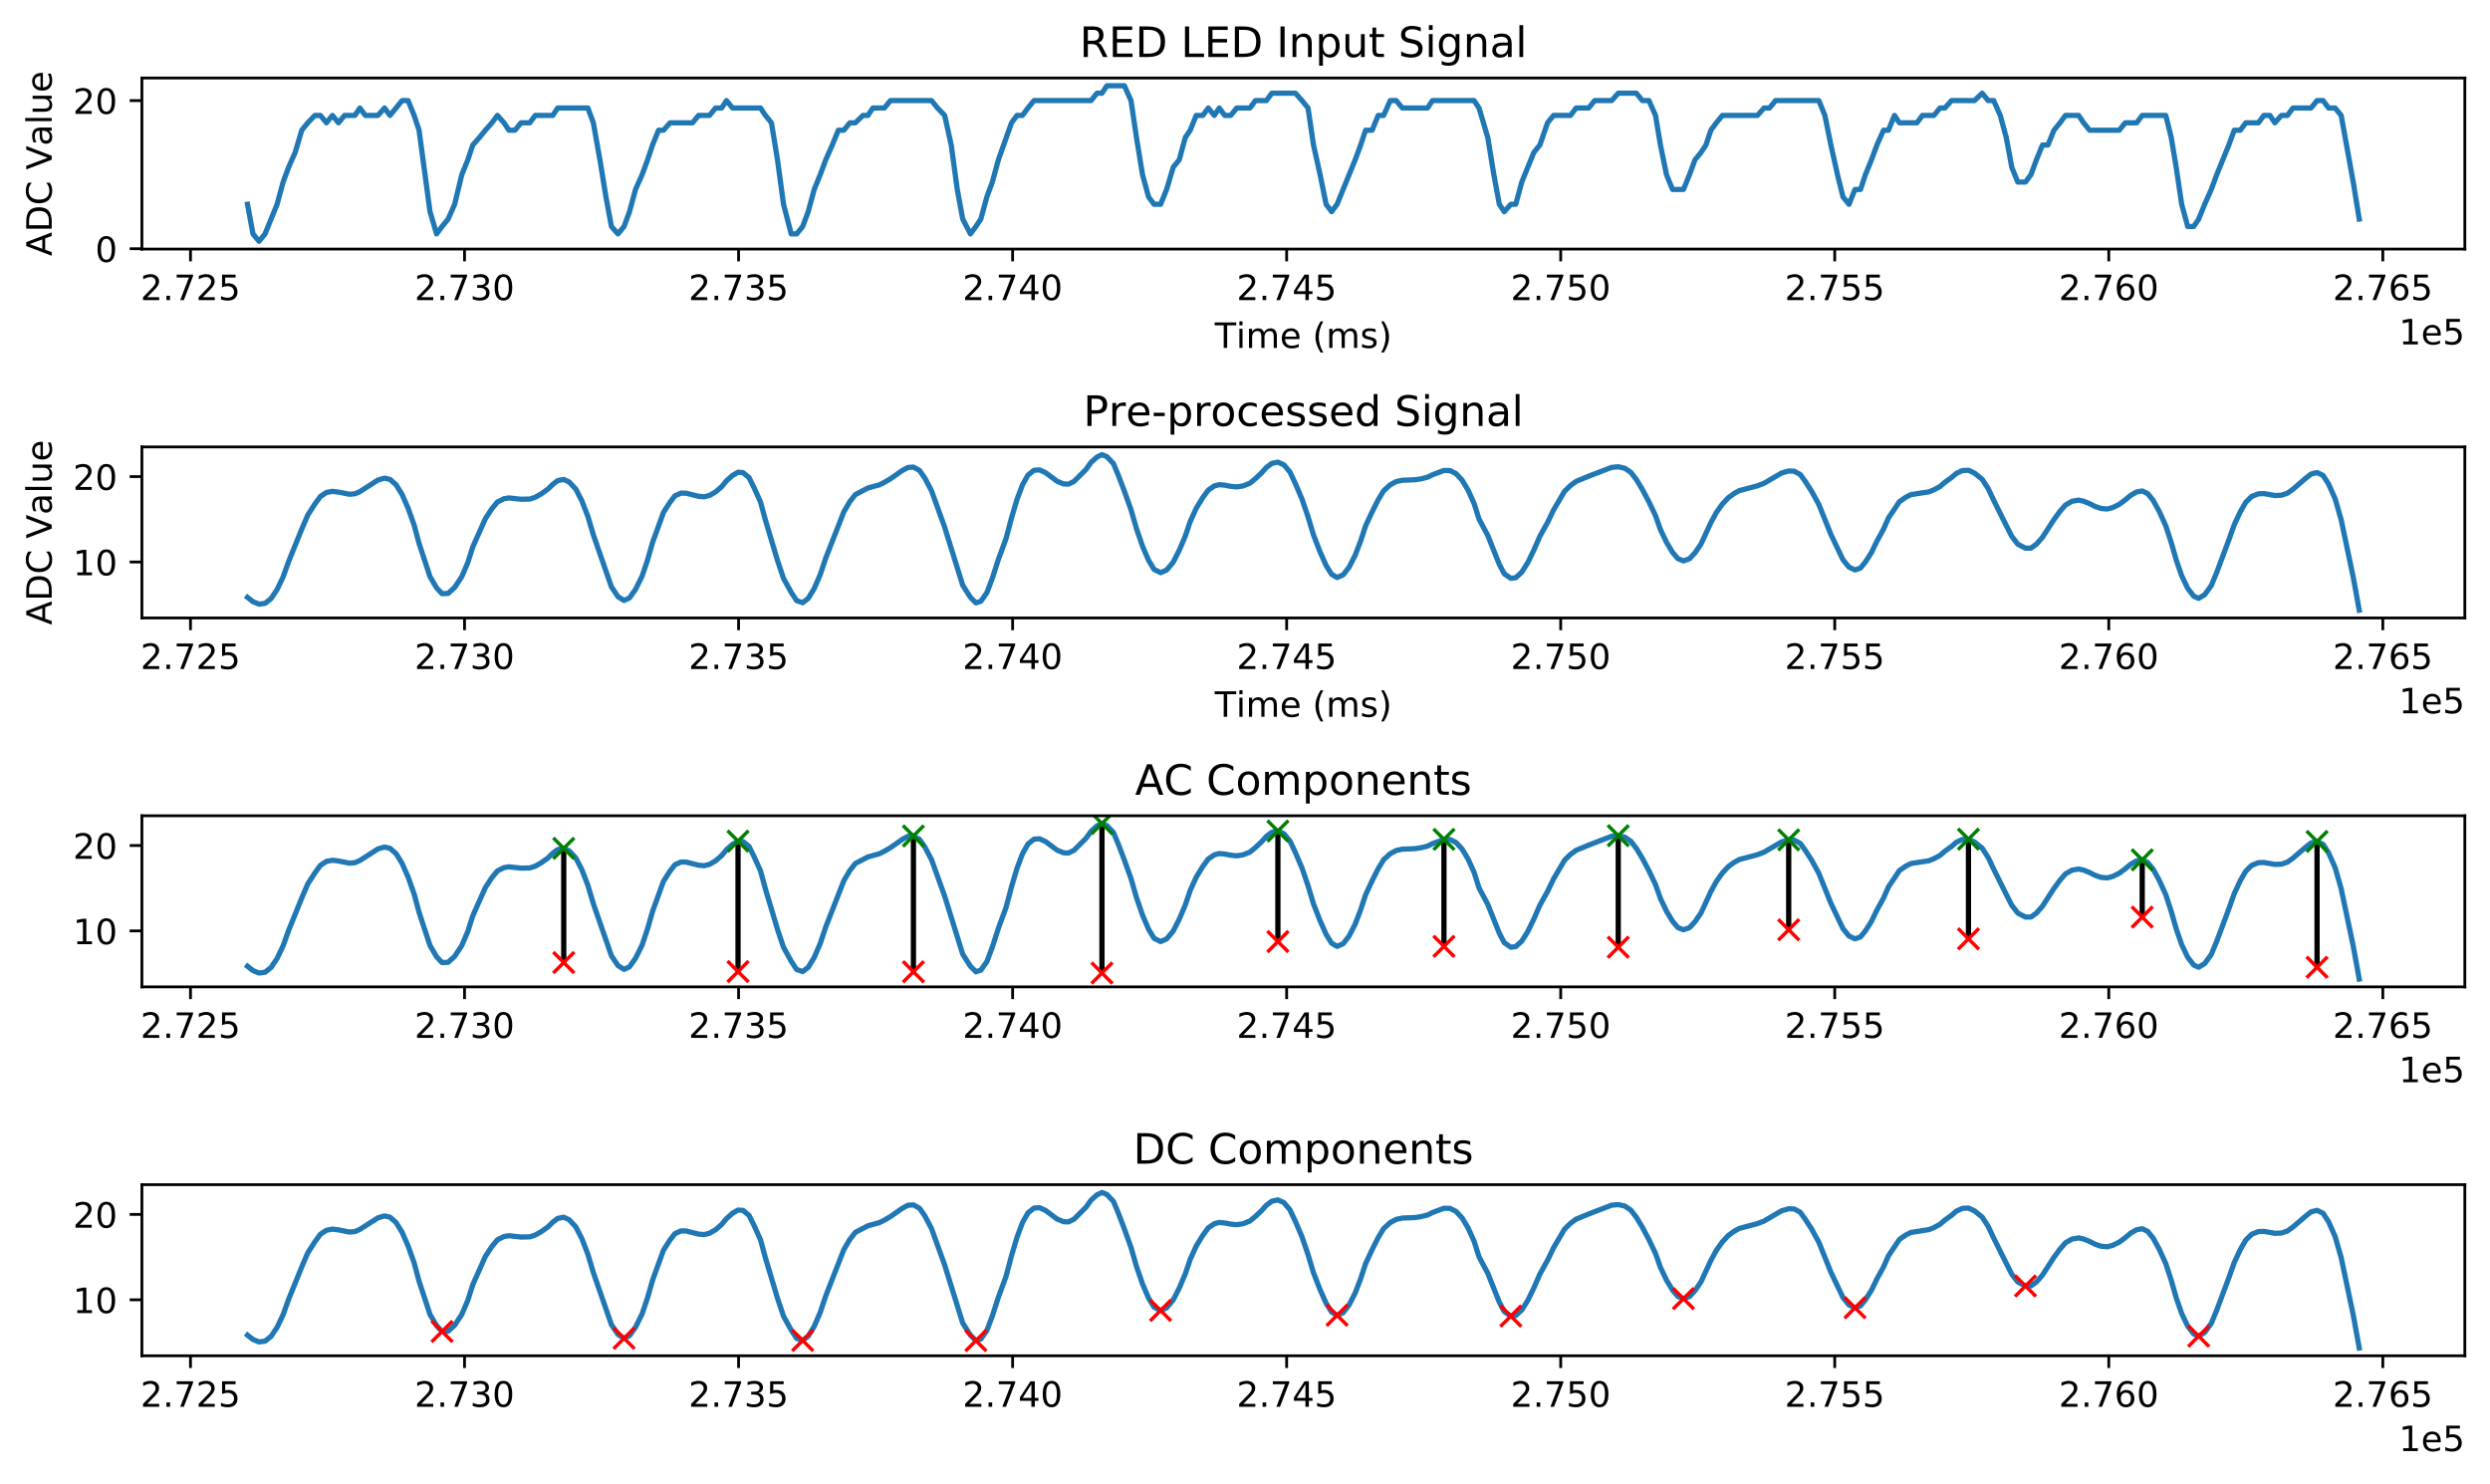 <?xml version="1.0" encoding="utf-8" standalone="no"?>
<!DOCTYPE svg PUBLIC "-//W3C//DTD SVG 1.1//EN"
  "http://www.w3.org/Graphics/SVG/1.1/DTD/svg11.dtd">
<!-- Created with matplotlib (https://matplotlib.org/) -->
<svg height="424.474pt" version="1.1" viewBox="0 0 712.433 424.474" width="712.433pt" xmlns="http://www.w3.org/2000/svg" xmlns:xlink="http://www.w3.org/1999/xlink">
 <defs>
  <style type="text/css">
*{stroke-linecap:butt;stroke-linejoin:round;}
  </style>
 </defs>
 <g id="figure_1">
  <g id="patch_1">
   <path d="M 0 424.474 
L 712.433 424.474 
L 712.433 -0 
L 0 -0 
z
" style="fill:#ffffff;"/>
  </g>
  <g id="axes_1">
   <g id="patch_2">
    <path d="M 40.603 71.268 
L 705.233 71.268 
L 705.233 22.318 
L 40.603 22.318 
z
" style="fill:#ffffff;"/>
   </g>
   <g id="matplotlib.axis_1">
    <g id="xtick_1">
     <g id="line2d_1">
      <defs>
       <path d="M 0 0 
L 0 3.5 
" id="mc3e8cb364a" style="stroke:#000000;stroke-width:0.8;"/>
      </defs>
      <g>
       <use style="stroke:#000000;stroke-width:0.8;" x="54.505" xlink:href="#mc3e8cb364a" y="71.268"/>
      </g>
     </g>
     <g id="text_1">
      <!-- 2.725 -->
      <defs>
       <path d="M 19.188 8.297 
L 53.609 8.297 
L 53.609 0 
L 7.328 0 
L 7.328 8.297 
Q 12.938 14.109 22.625 23.891 
Q 32.328 33.688 34.812 36.531 
Q 39.547 41.844 41.422 45.531 
Q 43.312 49.219 43.312 52.781 
Q 43.312 58.594 39.234 62.25 
Q 35.156 65.922 28.609 65.922 
Q 23.969 65.922 18.812 64.312 
Q 13.672 62.703 7.812 59.422 
L 7.812 69.391 
Q 13.766 71.781 18.938 73 
Q 24.125 74.219 28.422 74.219 
Q 39.75 74.219 46.484 68.547 
Q 53.219 62.891 53.219 53.422 
Q 53.219 48.922 51.531 44.891 
Q 49.859 40.875 45.406 35.406 
Q 44.188 33.984 37.641 27.219 
Q 31.109 20.453 19.188 8.297 
z
" id="DejaVuSans-50"/>
       <path d="M 10.688 12.406 
L 21 12.406 
L 21 0 
L 10.688 0 
z
" id="DejaVuSans-46"/>
       <path d="M 8.203 72.906 
L 55.078 72.906 
L 55.078 68.703 
L 28.609 0 
L 18.312 0 
L 43.219 64.594 
L 8.203 64.594 
z
" id="DejaVuSans-55"/>
       <path d="M 10.797 72.906 
L 49.516 72.906 
L 49.516 64.594 
L 19.828 64.594 
L 19.828 46.734 
Q 21.969 47.469 24.109 47.828 
Q 26.266 48.188 28.422 48.188 
Q 40.625 48.188 47.75 41.5 
Q 54.891 34.812 54.891 23.391 
Q 54.891 11.625 47.562 5.094 
Q 40.234 -1.422 26.906 -1.422 
Q 22.312 -1.422 17.547 -0.641 
Q 12.797 0.141 7.719 1.703 
L 7.719 11.625 
Q 12.109 9.234 16.797 8.062 
Q 21.484 6.891 26.703 6.891 
Q 35.156 6.891 40.078 11.328 
Q 45.016 15.766 45.016 23.391 
Q 45.016 31 40.078 35.438 
Q 35.156 39.891 26.703 39.891 
Q 22.75 39.891 18.812 39.016 
Q 14.891 38.141 10.797 36.281 
z
" id="DejaVuSans-53"/>
      </defs>
      <g transform="translate(40.191 85.867)scale(0.1 -0.1)">
       <use xlink:href="#DejaVuSans-50"/>
       <use x="63.623" xlink:href="#DejaVuSans-46"/>
       <use x="95.41" xlink:href="#DejaVuSans-55"/>
       <use x="159.033" xlink:href="#DejaVuSans-50"/>
       <use x="222.656" xlink:href="#DejaVuSans-53"/>
      </g>
     </g>
    </g>
    <g id="xtick_2">
     <g id="line2d_2">
      <g>
       <use style="stroke:#000000;stroke-width:0.8;" x="132.912" xlink:href="#mc3e8cb364a" y="71.268"/>
      </g>
     </g>
     <g id="text_2">
      <!-- 2.730 -->
      <defs>
       <path d="M 40.578 39.312 
Q 47.656 37.797 51.625 33 
Q 55.609 28.219 55.609 21.188 
Q 55.609 10.406 48.188 4.484 
Q 40.766 -1.422 27.094 -1.422 
Q 22.516 -1.422 17.656 -0.516 
Q 12.797 0.391 7.625 2.203 
L 7.625 11.719 
Q 11.719 9.328 16.594 8.109 
Q 21.484 6.891 26.812 6.891 
Q 36.078 6.891 40.938 10.547 
Q 45.797 14.203 45.797 21.188 
Q 45.797 27.641 41.281 31.266 
Q 36.766 34.906 28.719 34.906 
L 20.219 34.906 
L 20.219 43.016 
L 29.109 43.016 
Q 36.375 43.016 40.234 45.922 
Q 44.094 48.828 44.094 54.297 
Q 44.094 59.906 40.109 62.906 
Q 36.141 65.922 28.719 65.922 
Q 24.656 65.922 20.016 65.031 
Q 15.375 64.156 9.812 62.312 
L 9.812 71.094 
Q 15.438 72.656 20.344 73.438 
Q 25.25 74.219 29.594 74.219 
Q 40.828 74.219 47.359 69.109 
Q 53.906 64.016 53.906 55.328 
Q 53.906 49.266 50.438 45.094 
Q 46.969 40.922 40.578 39.312 
z
" id="DejaVuSans-51"/>
       <path d="M 31.781 66.406 
Q 24.172 66.406 20.328 58.906 
Q 16.5 51.422 16.5 36.375 
Q 16.5 21.391 20.328 13.891 
Q 24.172 6.391 31.781 6.391 
Q 39.453 6.391 43.281 13.891 
Q 47.125 21.391 47.125 36.375 
Q 47.125 51.422 43.281 58.906 
Q 39.453 66.406 31.781 66.406 
z
M 31.781 74.219 
Q 44.047 74.219 50.516 64.516 
Q 56.984 54.828 56.984 36.375 
Q 56.984 17.969 50.516 8.266 
Q 44.047 -1.422 31.781 -1.422 
Q 19.531 -1.422 13.062 8.266 
Q 6.594 17.969 6.594 36.375 
Q 6.594 54.828 13.062 64.516 
Q 19.531 74.219 31.781 74.219 
z
" id="DejaVuSans-48"/>
      </defs>
      <g transform="translate(118.598 85.867)scale(0.1 -0.1)">
       <use xlink:href="#DejaVuSans-50"/>
       <use x="63.623" xlink:href="#DejaVuSans-46"/>
       <use x="95.41" xlink:href="#DejaVuSans-55"/>
       <use x="159.033" xlink:href="#DejaVuSans-51"/>
       <use x="222.656" xlink:href="#DejaVuSans-48"/>
      </g>
     </g>
    </g>
    <g id="xtick_3">
     <g id="line2d_3">
      <g>
       <use style="stroke:#000000;stroke-width:0.8;" x="211.32" xlink:href="#mc3e8cb364a" y="71.268"/>
      </g>
     </g>
     <g id="text_3">
      <!-- 2.735 -->
      <g transform="translate(197.006 85.867)scale(0.1 -0.1)">
       <use xlink:href="#DejaVuSans-50"/>
       <use x="63.623" xlink:href="#DejaVuSans-46"/>
       <use x="95.41" xlink:href="#DejaVuSans-55"/>
       <use x="159.033" xlink:href="#DejaVuSans-51"/>
       <use x="222.656" xlink:href="#DejaVuSans-53"/>
      </g>
     </g>
    </g>
    <g id="xtick_4">
     <g id="line2d_4">
      <g>
       <use style="stroke:#000000;stroke-width:0.8;" x="289.728" xlink:href="#mc3e8cb364a" y="71.268"/>
      </g>
     </g>
     <g id="text_4">
      <!-- 2.740 -->
      <defs>
       <path d="M 37.797 64.312 
L 12.891 25.391 
L 37.797 25.391 
z
M 35.203 72.906 
L 47.609 72.906 
L 47.609 25.391 
L 58.016 25.391 
L 58.016 17.188 
L 47.609 17.188 
L 47.609 0 
L 37.797 0 
L 37.797 17.188 
L 4.891 17.188 
L 4.891 26.703 
z
" id="DejaVuSans-52"/>
      </defs>
      <g transform="translate(275.414 85.867)scale(0.1 -0.1)">
       <use xlink:href="#DejaVuSans-50"/>
       <use x="63.623" xlink:href="#DejaVuSans-46"/>
       <use x="95.41" xlink:href="#DejaVuSans-55"/>
       <use x="159.033" xlink:href="#DejaVuSans-52"/>
       <use x="222.656" xlink:href="#DejaVuSans-48"/>
      </g>
     </g>
    </g>
    <g id="xtick_5">
     <g id="line2d_5">
      <g>
       <use style="stroke:#000000;stroke-width:0.8;" x="368.135" xlink:href="#mc3e8cb364a" y="71.268"/>
      </g>
     </g>
     <g id="text_5">
      <!-- 2.745 -->
      <g transform="translate(353.821 85.867)scale(0.1 -0.1)">
       <use xlink:href="#DejaVuSans-50"/>
       <use x="63.623" xlink:href="#DejaVuSans-46"/>
       <use x="95.41" xlink:href="#DejaVuSans-55"/>
       <use x="159.033" xlink:href="#DejaVuSans-52"/>
       <use x="222.656" xlink:href="#DejaVuSans-53"/>
      </g>
     </g>
    </g>
    <g id="xtick_6">
     <g id="line2d_6">
      <g>
       <use style="stroke:#000000;stroke-width:0.8;" x="446.543" xlink:href="#mc3e8cb364a" y="71.268"/>
      </g>
     </g>
     <g id="text_6">
      <!-- 2.750 -->
      <g transform="translate(432.229 85.867)scale(0.1 -0.1)">
       <use xlink:href="#DejaVuSans-50"/>
       <use x="63.623" xlink:href="#DejaVuSans-46"/>
       <use x="95.41" xlink:href="#DejaVuSans-55"/>
       <use x="159.033" xlink:href="#DejaVuSans-53"/>
       <use x="222.656" xlink:href="#DejaVuSans-48"/>
      </g>
     </g>
    </g>
    <g id="xtick_7">
     <g id="line2d_7">
      <g>
       <use style="stroke:#000000;stroke-width:0.8;" x="524.95" xlink:href="#mc3e8cb364a" y="71.268"/>
      </g>
     </g>
     <g id="text_7">
      <!-- 2.755 -->
      <g transform="translate(510.636 85.867)scale(0.1 -0.1)">
       <use xlink:href="#DejaVuSans-50"/>
       <use x="63.623" xlink:href="#DejaVuSans-46"/>
       <use x="95.41" xlink:href="#DejaVuSans-55"/>
       <use x="159.033" xlink:href="#DejaVuSans-53"/>
       <use x="222.656" xlink:href="#DejaVuSans-53"/>
      </g>
     </g>
    </g>
    <g id="xtick_8">
     <g id="line2d_8">
      <g>
       <use style="stroke:#000000;stroke-width:0.8;" x="603.358" xlink:href="#mc3e8cb364a" y="71.268"/>
      </g>
     </g>
     <g id="text_8">
      <!-- 2.760 -->
      <defs>
       <path d="M 33.016 40.375 
Q 26.375 40.375 22.484 35.828 
Q 18.609 31.297 18.609 23.391 
Q 18.609 15.531 22.484 10.953 
Q 26.375 6.391 33.016 6.391 
Q 39.656 6.391 43.531 10.953 
Q 47.406 15.531 47.406 23.391 
Q 47.406 31.297 43.531 35.828 
Q 39.656 40.375 33.016 40.375 
z
M 52.594 71.297 
L 52.594 62.312 
Q 48.875 64.062 45.094 64.984 
Q 41.312 65.922 37.594 65.922 
Q 27.828 65.922 22.672 59.328 
Q 17.531 52.734 16.797 39.406 
Q 19.672 43.656 24.016 45.922 
Q 28.375 48.188 33.594 48.188 
Q 44.578 48.188 50.953 41.516 
Q 57.328 34.859 57.328 23.391 
Q 57.328 12.156 50.688 5.359 
Q 44.047 -1.422 33.016 -1.422 
Q 20.359 -1.422 13.672 8.266 
Q 6.984 17.969 6.984 36.375 
Q 6.984 53.656 15.188 63.938 
Q 23.391 74.219 37.203 74.219 
Q 40.922 74.219 44.703 73.484 
Q 48.484 72.75 52.594 71.297 
z
" id="DejaVuSans-54"/>
      </defs>
      <g transform="translate(589.044 85.867)scale(0.1 -0.1)">
       <use xlink:href="#DejaVuSans-50"/>
       <use x="63.623" xlink:href="#DejaVuSans-46"/>
       <use x="95.41" xlink:href="#DejaVuSans-55"/>
       <use x="159.033" xlink:href="#DejaVuSans-54"/>
       <use x="222.656" xlink:href="#DejaVuSans-48"/>
      </g>
     </g>
    </g>
    <g id="xtick_9">
     <g id="line2d_9">
      <g>
       <use style="stroke:#000000;stroke-width:0.8;" x="681.766" xlink:href="#mc3e8cb364a" y="71.268"/>
      </g>
     </g>
     <g id="text_9">
      <!-- 2.765 -->
      <g transform="translate(667.452 85.867)scale(0.1 -0.1)">
       <use xlink:href="#DejaVuSans-50"/>
       <use x="63.623" xlink:href="#DejaVuSans-46"/>
       <use x="95.41" xlink:href="#DejaVuSans-55"/>
       <use x="159.033" xlink:href="#DejaVuSans-54"/>
       <use x="222.656" xlink:href="#DejaVuSans-53"/>
      </g>
     </g>
    </g>
    <g id="text_10">
     <!-- Time (ms) -->
     <defs>
      <path d="M -0.297 72.906 
L 61.375 72.906 
L 61.375 64.594 
L 35.5 64.594 
L 35.5 0 
L 25.594 0 
L 25.594 64.594 
L -0.297 64.594 
z
" id="DejaVuSans-84"/>
      <path d="M 9.422 54.688 
L 18.406 54.688 
L 18.406 0 
L 9.422 0 
z
M 9.422 75.984 
L 18.406 75.984 
L 18.406 64.594 
L 9.422 64.594 
z
" id="DejaVuSans-105"/>
      <path d="M 52 44.188 
Q 55.375 50.25 60.062 53.125 
Q 64.75 56 71.094 56 
Q 79.641 56 84.281 50.016 
Q 88.922 44.047 88.922 33.016 
L 88.922 0 
L 79.891 0 
L 79.891 32.719 
Q 79.891 40.578 77.094 44.375 
Q 74.312 48.188 68.609 48.188 
Q 61.625 48.188 57.562 43.547 
Q 53.516 38.922 53.516 30.906 
L 53.516 0 
L 44.484 0 
L 44.484 32.719 
Q 44.484 40.625 41.703 44.406 
Q 38.922 48.188 33.109 48.188 
Q 26.219 48.188 22.156 43.531 
Q 18.109 38.875 18.109 30.906 
L 18.109 0 
L 9.078 0 
L 9.078 54.688 
L 18.109 54.688 
L 18.109 46.188 
Q 21.188 51.219 25.484 53.609 
Q 29.781 56 35.688 56 
Q 41.656 56 45.828 52.969 
Q 50 49.953 52 44.188 
z
" id="DejaVuSans-109"/>
      <path d="M 56.203 29.594 
L 56.203 25.203 
L 14.891 25.203 
Q 15.484 15.922 20.484 11.062 
Q 25.484 6.203 34.422 6.203 
Q 39.594 6.203 44.453 7.469 
Q 49.312 8.734 54.109 11.281 
L 54.109 2.781 
Q 49.266 0.734 44.188 -0.344 
Q 39.109 -1.422 33.891 -1.422 
Q 20.797 -1.422 13.156 6.188 
Q 5.516 13.812 5.516 26.812 
Q 5.516 40.234 12.766 48.109 
Q 20.016 56 32.328 56 
Q 43.359 56 49.781 48.891 
Q 56.203 41.797 56.203 29.594 
z
M 47.219 32.234 
Q 47.125 39.594 43.094 43.984 
Q 39.062 48.391 32.422 48.391 
Q 24.906 48.391 20.391 44.141 
Q 15.875 39.891 15.188 32.172 
z
" id="DejaVuSans-101"/>
      <path id="DejaVuSans-32"/>
      <path d="M 31 75.875 
Q 24.469 64.656 21.281 53.656 
Q 18.109 42.672 18.109 31.391 
Q 18.109 20.125 21.312 9.062 
Q 24.516 -2 31 -13.188 
L 23.188 -13.188 
Q 15.875 -1.703 12.234 9.375 
Q 8.594 20.453 8.594 31.391 
Q 8.594 42.281 12.203 53.312 
Q 15.828 64.359 23.188 75.875 
z
" id="DejaVuSans-40"/>
      <path d="M 44.281 53.078 
L 44.281 44.578 
Q 40.484 46.531 36.375 47.5 
Q 32.281 48.484 27.875 48.484 
Q 21.188 48.484 17.844 46.438 
Q 14.5 44.391 14.5 40.281 
Q 14.5 37.156 16.891 35.375 
Q 19.281 33.594 26.516 31.984 
L 29.594 31.297 
Q 39.156 29.25 43.188 25.516 
Q 47.219 21.781 47.219 15.094 
Q 47.219 7.469 41.188 3.016 
Q 35.156 -1.422 24.609 -1.422 
Q 20.219 -1.422 15.453 -0.562 
Q 10.688 0.297 5.422 2 
L 5.422 11.281 
Q 10.406 8.688 15.234 7.391 
Q 20.062 6.109 24.812 6.109 
Q 31.156 6.109 34.562 8.281 
Q 37.984 10.453 37.984 14.406 
Q 37.984 18.062 35.516 20.016 
Q 33.062 21.969 24.703 23.781 
L 21.578 24.516 
Q 13.234 26.266 9.516 29.906 
Q 5.812 33.547 5.812 39.891 
Q 5.812 47.609 11.281 51.797 
Q 16.75 56 26.812 56 
Q 31.781 56 36.172 55.266 
Q 40.578 54.547 44.281 53.078 
z
" id="DejaVuSans-115"/>
      <path d="M 8.016 75.875 
L 15.828 75.875 
Q 23.141 64.359 26.781 53.312 
Q 30.422 42.281 30.422 31.391 
Q 30.422 20.453 26.781 9.375 
Q 23.141 -1.703 15.828 -13.188 
L 8.016 -13.188 
Q 14.5 -2 17.703 9.062 
Q 20.906 20.125 20.906 31.391 
Q 20.906 42.672 17.703 53.656 
Q 14.5 64.656 8.016 75.875 
z
" id="DejaVuSans-41"/>
     </defs>
     <g transform="translate(347.565 99.545)scale(0.1 -0.1)">
      <use xlink:href="#DejaVuSans-84"/>
      <use x="61.037" xlink:href="#DejaVuSans-105"/>
      <use x="88.82" xlink:href="#DejaVuSans-109"/>
      <use x="186.232" xlink:href="#DejaVuSans-101"/>
      <use x="247.756" xlink:href="#DejaVuSans-32"/>
      <use x="279.543" xlink:href="#DejaVuSans-40"/>
      <use x="318.557" xlink:href="#DejaVuSans-109"/>
      <use x="415.969" xlink:href="#DejaVuSans-115"/>
      <use x="468.068" xlink:href="#DejaVuSans-41"/>
     </g>
    </g>
    <g id="text_11">
     <!-- 1e5 -->
     <defs>
      <path d="M 12.406 8.297 
L 28.516 8.297 
L 28.516 63.922 
L 10.984 60.406 
L 10.984 69.391 
L 28.422 72.906 
L 38.281 72.906 
L 38.281 8.297 
L 54.391 8.297 
L 54.391 0 
L 12.406 0 
z
" id="DejaVuSans-49"/>
     </defs>
     <g transform="translate(686.355 98.545)scale(0.1 -0.1)">
      <use xlink:href="#DejaVuSans-49"/>
      <use x="63.623" xlink:href="#DejaVuSans-101"/>
      <use x="125.146" xlink:href="#DejaVuSans-53"/>
     </g>
    </g>
   </g>
   <g id="matplotlib.axis_2">
    <g id="ytick_1">
     <g id="line2d_10">
      <defs>
       <path d="M 0 0 
L -3.5 0 
" id="mc095b0bc7f" style="stroke:#000000;stroke-width:0.8;"/>
      </defs>
      <g>
       <use style="stroke:#000000;stroke-width:0.8;" x="40.603" xlink:href="#mc095b0bc7f" y="71.162"/>
      </g>
     </g>
     <g id="text_12">
      <!-- 0 -->
      <g transform="translate(27.241 74.961)scale(0.1 -0.1)">
       <use xlink:href="#DejaVuSans-48"/>
      </g>
     </g>
    </g>
    <g id="ytick_2">
     <g id="line2d_11">
      <g>
       <use style="stroke:#000000;stroke-width:0.8;" x="40.603" xlink:href="#mc095b0bc7f" y="28.781"/>
      </g>
     </g>
     <g id="text_13">
      <!-- 20 -->
      <g transform="translate(20.878 32.58)scale(0.1 -0.1)">
       <use xlink:href="#DejaVuSans-50"/>
       <use x="63.623" xlink:href="#DejaVuSans-48"/>
      </g>
     </g>
    </g>
    <g id="text_14">
     <!-- ADC Value -->
     <defs>
      <path d="M 34.188 63.188 
L 20.797 26.906 
L 47.609 26.906 
z
M 28.609 72.906 
L 39.797 72.906 
L 67.578 0 
L 57.328 0 
L 50.688 18.703 
L 17.828 18.703 
L 11.188 0 
L 0.781 0 
z
" id="DejaVuSans-65"/>
      <path d="M 19.672 64.797 
L 19.672 8.109 
L 31.594 8.109 
Q 46.688 8.109 53.688 14.938 
Q 60.688 21.781 60.688 36.531 
Q 60.688 51.172 53.688 57.984 
Q 46.688 64.797 31.594 64.797 
z
M 9.812 72.906 
L 30.078 72.906 
Q 51.266 72.906 61.172 64.094 
Q 71.094 55.281 71.094 36.531 
Q 71.094 17.672 61.125 8.828 
Q 51.172 0 30.078 0 
L 9.812 0 
z
" id="DejaVuSans-68"/>
      <path d="M 64.406 67.281 
L 64.406 56.891 
Q 59.422 61.531 53.781 63.812 
Q 48.141 66.109 41.797 66.109 
Q 29.297 66.109 22.656 58.469 
Q 16.016 50.828 16.016 36.375 
Q 16.016 21.969 22.656 14.328 
Q 29.297 6.688 41.797 6.688 
Q 48.141 6.688 53.781 8.984 
Q 59.422 11.281 64.406 15.922 
L 64.406 5.609 
Q 59.234 2.094 53.438 0.328 
Q 47.656 -1.422 41.219 -1.422 
Q 24.656 -1.422 15.125 8.703 
Q 5.609 18.844 5.609 36.375 
Q 5.609 53.953 15.125 64.078 
Q 24.656 74.219 41.219 74.219 
Q 47.75 74.219 53.531 72.484 
Q 59.328 70.75 64.406 67.281 
z
" id="DejaVuSans-67"/>
      <path d="M 28.609 0 
L 0.781 72.906 
L 11.078 72.906 
L 34.188 11.531 
L 57.328 72.906 
L 67.578 72.906 
L 39.797 0 
z
" id="DejaVuSans-86"/>
      <path d="M 34.281 27.484 
Q 23.391 27.484 19.188 25 
Q 14.984 22.516 14.984 16.5 
Q 14.984 11.719 18.141 8.906 
Q 21.297 6.109 26.703 6.109 
Q 34.188 6.109 38.703 11.406 
Q 43.219 16.703 43.219 25.484 
L 43.219 27.484 
z
M 52.203 31.203 
L 52.203 0 
L 43.219 0 
L 43.219 8.297 
Q 40.141 3.328 35.547 0.953 
Q 30.953 -1.422 24.312 -1.422 
Q 15.922 -1.422 10.953 3.297 
Q 6 8.016 6 15.922 
Q 6 25.141 12.172 29.828 
Q 18.359 34.516 30.609 34.516 
L 43.219 34.516 
L 43.219 35.406 
Q 43.219 41.609 39.141 45 
Q 35.062 48.391 27.688 48.391 
Q 23 48.391 18.547 47.266 
Q 14.109 46.141 10.016 43.891 
L 10.016 52.203 
Q 14.938 54.109 19.578 55.047 
Q 24.219 56 28.609 56 
Q 40.484 56 46.344 49.844 
Q 52.203 43.703 52.203 31.203 
z
" id="DejaVuSans-97"/>
      <path d="M 9.422 75.984 
L 18.406 75.984 
L 18.406 0 
L 9.422 0 
z
" id="DejaVuSans-108"/>
      <path d="M 8.5 21.578 
L 8.5 54.688 
L 17.484 54.688 
L 17.484 21.922 
Q 17.484 14.156 20.5 10.266 
Q 23.531 6.391 29.594 6.391 
Q 36.859 6.391 41.078 11.031 
Q 45.312 15.672 45.312 23.688 
L 45.312 54.688 
L 54.297 54.688 
L 54.297 0 
L 45.312 0 
L 45.312 8.406 
Q 42.047 3.422 37.719 1 
Q 33.406 -1.422 27.688 -1.422 
Q 18.266 -1.422 13.375 4.438 
Q 8.5 10.297 8.5 21.578 
z
M 31.109 56 
z
" id="DejaVuSans-117"/>
     </defs>
     <g transform="translate(14.798 73.257)rotate(-90)scale(0.1 -0.1)">
      <use xlink:href="#DejaVuSans-65"/>
      <use x="68.408" xlink:href="#DejaVuSans-68"/>
      <use x="145.41" xlink:href="#DejaVuSans-67"/>
      <use x="215.234" xlink:href="#DejaVuSans-32"/>
      <use x="247.021" xlink:href="#DejaVuSans-86"/>
      <use x="315.32" xlink:href="#DejaVuSans-97"/>
      <use x="376.6" xlink:href="#DejaVuSans-108"/>
      <use x="404.383" xlink:href="#DejaVuSans-117"/>
      <use x="467.762" xlink:href="#DejaVuSans-101"/>
     </g>
    </g>
   </g>
   <g id="line2d_12">
    <path clip-path="url(#pd9c669b2da)" d="M 70.814 58.448 
L 72.382 66.924 
L 74.107 69.043 
L 75.832 66.924 
L 79.282 58.448 
L 81.007 52.091 
L 82.575 47.853 
L 84.457 43.615 
L 86.338 37.257 
L 88.063 35.138 
L 90.102 33.019 
L 91.67 33.019 
L 93.395 35.138 
L 95.12 33.019 
L 96.845 35.138 
L 98.57 33.019 
L 101.549 33.019 
L 102.961 30.9 
L 104.529 33.019 
L 108.136 33.019 
L 110.017 30.9 
L 111.586 33.019 
L 115.035 28.781 
L 116.76 28.781 
L 118.485 33.019 
L 119.897 37.257 
L 123.033 60.567 
L 124.915 66.924 
L 126.483 64.805 
L 128.208 62.686 
L 130.09 58.448 
L 132.128 49.972 
L 133.853 45.734 
L 135.265 41.496 
L 137.146 39.376 
L 138.871 37.257 
L 140.753 35.138 
L 142.321 33.019 
L 144.203 35.138 
L 145.614 37.257 
L 147.339 37.257 
L 149.064 35.138 
L 151.573 35.138 
L 153.142 33.019 
L 158.16 33.019 
L 159.571 30.9 
L 168.196 30.9 
L 169.764 35.138 
L 171.646 45.734 
L 173.371 56.329 
L 174.939 64.805 
L 176.821 66.924 
L 178.546 64.805 
L 180.114 60.567 
L 181.839 54.21 
L 183.721 49.972 
L 185.289 45.734 
L 186.7 41.496 
L 188.425 37.257 
L 189.836 37.257 
L 191.718 35.138 
L 198.148 35.138 
L 199.873 33.019 
L 203.009 33.019 
L 204.734 30.9 
L 206.459 30.9 
L 207.87 28.781 
L 209.595 30.9 
L 217.593 30.9 
L 219.004 33.019 
L 220.729 35.138 
L 222.454 45.734 
L 224.179 58.448 
L 226.374 66.924 
L 227.942 66.924 
L 229.667 64.805 
L 231.236 60.567 
L 232.961 54.21 
L 234.685 49.972 
L 236.254 45.734 
L 238.135 41.496 
L 239.86 37.257 
L 241.429 37.257 
L 243.154 35.138 
L 244.722 35.138 
L 246.917 33.019 
L 248.328 33.019 
L 249.74 30.9 
L 253.033 30.9 
L 254.758 28.781 
L 266.519 28.781 
L 268.244 30.9 
L 270.283 33.019 
L 272.164 41.496 
L 273.889 54.21 
L 275.457 62.686 
L 277.653 66.924 
L 279.221 64.805 
L 280.632 62.686 
L 282.357 56.329 
L 283.925 52.091 
L 285.65 45.734 
L 289.414 35.138 
L 290.982 33.019 
L 292.55 33.019 
L 294.118 30.9 
L 295.843 28.781 
L 312.152 28.781 
L 313.877 26.662 
L 315.289 26.662 
L 316.7 24.543 
L 321.718 24.543 
L 323.6 28.781 
L 325.168 39.376 
L 326.893 49.972 
L 328.618 56.329 
L 330.186 58.448 
L 332.068 58.448 
L 333.793 54.21 
L 335.675 47.853 
L 337.399 45.734 
L 339.124 39.376 
L 340.536 37.257 
L 342.261 33.019 
L 344.143 33.019 
L 345.711 30.9 
L 347.436 33.019 
L 348.847 30.9 
L 350.415 33.019 
L 352.14 33.019 
L 353.865 30.9 
L 357.629 30.9 
L 359.197 28.781 
L 362.333 28.781 
L 363.901 26.662 
L 370.644 26.662 
L 372.526 28.781 
L 374.251 30.9 
L 375.819 41.496 
L 377.701 49.972 
L 379.426 58.448 
L 380.994 60.567 
L 382.562 58.448 
L 387.737 45.734 
L 389.305 41.496 
L 390.717 37.257 
L 392.598 37.257 
L 394.323 33.019 
L 395.892 33.019 
L 397.773 28.781 
L 399.498 28.781 
L 401.223 30.9 
L 408.437 30.9 
L 409.848 28.781 
L 421.766 28.781 
L 423.177 30.9 
L 425.686 39.376 
L 427.411 49.972 
L 428.98 58.448 
L 430.391 60.567 
L 432.273 58.448 
L 433.684 58.448 
L 435.409 52.091 
L 438.859 43.615 
L 440.584 41.496 
L 442.779 35.138 
L 444.504 33.019 
L 449.366 33.019 
L 450.934 30.9 
L 454.54 30.9 
L 456.265 28.781 
L 461.127 28.781 
L 463.008 26.662 
L 468.183 26.662 
L 469.908 28.781 
L 471.79 28.781 
L 473.672 33.019 
L 475.083 41.496 
L 476.808 49.972 
L 478.533 54.21 
L 481.669 54.21 
L 483.394 49.972 
L 484.963 45.734 
L 486.688 43.615 
L 488.099 41.496 
L 489.51 37.257 
L 491.078 35.138 
L 492.803 33.019 
L 502.84 33.019 
L 504.721 30.9 
L 506.289 30.9 
L 508.014 28.781 
L 520.403 28.781 
L 522.128 33.019 
L 523.853 41.496 
L 525.735 49.972 
L 527.303 56.329 
L 529.028 58.448 
L 530.753 54.21 
L 532.321 54.21 
L 533.732 49.972 
L 535.457 45.734 
L 537.025 41.496 
L 538.907 37.257 
L 540.318 37.257 
L 542.043 33.019 
L 543.455 35.138 
L 548.473 35.138 
L 550.041 33.019 
L 553.334 33.019 
L 555.059 30.9 
L 556.47 30.9 
L 558.352 28.781 
L 564.938 28.781 
L 567.134 26.662 
L 568.859 28.781 
L 570.427 28.781 
L 572.309 33.019 
L 574.034 39.376 
L 575.602 47.853 
L 577.327 52.091 
L 579.522 52.091 
L 581.09 49.972 
L 582.658 45.734 
L 584.383 41.496 
L 585.952 41.496 
L 587.677 37.257 
L 589.402 35.138 
L 590.97 33.019 
L 594.733 33.019 
L 596.145 35.138 
L 597.87 37.257 
L 606.338 37.257 
L 608.063 35.138 
L 611.356 35.138 
L 612.924 33.019 
L 619.667 33.019 
L 621.235 39.376 
L 622.646 47.853 
L 624.215 58.448 
L 625.94 64.805 
L 627.664 64.805 
L 629.076 62.686 
L 630.801 58.448 
L 632.683 54.21 
L 634.251 49.972 
L 637.701 41.496 
L 639.269 37.257 
L 640.994 37.257 
L 642.562 35.138 
L 646.169 35.138 
L 647.737 33.019 
L 649.462 33.019 
L 650.873 35.138 
L 652.755 33.019 
L 654.48 33.019 
L 656.048 30.9 
L 661.223 30.9 
L 662.948 28.781 
L 664.673 28.781 
L 666.241 30.9 
L 668.123 30.9 
L 669.848 33.019 
L 673.298 52.091 
L 675.023 62.686 
L 675.023 62.686 
" style="fill:none;stroke:#1f77b4;stroke-linecap:square;stroke-width:1.5;"/>
   </g>
   <g id="patch_3">
    <path d="M 40.603 71.268 
L 40.603 22.318 
" style="fill:none;stroke:#000000;stroke-linecap:square;stroke-linejoin:miter;stroke-width:0.8;"/>
   </g>
   <g id="patch_4">
    <path d="M 705.233 71.268 
L 705.233 22.318 
" style="fill:none;stroke:#000000;stroke-linecap:square;stroke-linejoin:miter;stroke-width:0.8;"/>
   </g>
   <g id="patch_5">
    <path d="M 40.603 71.268 
L 705.233 71.268 
" style="fill:none;stroke:#000000;stroke-linecap:square;stroke-linejoin:miter;stroke-width:0.8;"/>
   </g>
   <g id="patch_6">
    <path d="M 40.603 22.318 
L 705.233 22.318 
" style="fill:none;stroke:#000000;stroke-linecap:square;stroke-linejoin:miter;stroke-width:0.8;"/>
   </g>
   <g id="text_15">
    <!-- RED LED Input Signal -->
    <defs>
     <path d="M 44.391 34.188 
Q 47.562 33.109 50.562 29.594 
Q 53.562 26.078 56.594 19.922 
L 66.609 0 
L 56 0 
L 46.688 18.703 
Q 43.062 26.031 39.672 28.422 
Q 36.281 30.812 30.422 30.812 
L 19.672 30.812 
L 19.672 0 
L 9.812 0 
L 9.812 72.906 
L 32.078 72.906 
Q 44.578 72.906 50.734 67.672 
Q 56.891 62.453 56.891 51.906 
Q 56.891 45.016 53.688 40.469 
Q 50.484 35.938 44.391 34.188 
z
M 19.672 64.797 
L 19.672 38.922 
L 32.078 38.922 
Q 39.203 38.922 42.844 42.219 
Q 46.484 45.516 46.484 51.906 
Q 46.484 58.297 42.844 61.547 
Q 39.203 64.797 32.078 64.797 
z
" id="DejaVuSans-82"/>
     <path d="M 9.812 72.906 
L 55.906 72.906 
L 55.906 64.594 
L 19.672 64.594 
L 19.672 43.016 
L 54.391 43.016 
L 54.391 34.719 
L 19.672 34.719 
L 19.672 8.297 
L 56.781 8.297 
L 56.781 0 
L 9.812 0 
z
" id="DejaVuSans-69"/>
     <path d="M 9.812 72.906 
L 19.672 72.906 
L 19.672 8.297 
L 55.172 8.297 
L 55.172 0 
L 9.812 0 
z
" id="DejaVuSans-76"/>
     <path d="M 9.812 72.906 
L 19.672 72.906 
L 19.672 0 
L 9.812 0 
z
" id="DejaVuSans-73"/>
     <path d="M 54.891 33.016 
L 54.891 0 
L 45.906 0 
L 45.906 32.719 
Q 45.906 40.484 42.875 44.328 
Q 39.844 48.188 33.797 48.188 
Q 26.516 48.188 22.312 43.547 
Q 18.109 38.922 18.109 30.906 
L 18.109 0 
L 9.078 0 
L 9.078 54.688 
L 18.109 54.688 
L 18.109 46.188 
Q 21.344 51.125 25.703 53.562 
Q 30.078 56 35.797 56 
Q 45.219 56 50.047 50.172 
Q 54.891 44.344 54.891 33.016 
z
" id="DejaVuSans-110"/>
     <path d="M 18.109 8.203 
L 18.109 -20.797 
L 9.078 -20.797 
L 9.078 54.688 
L 18.109 54.688 
L 18.109 46.391 
Q 20.953 51.266 25.266 53.625 
Q 29.594 56 35.594 56 
Q 45.562 56 51.781 48.094 
Q 58.016 40.188 58.016 27.297 
Q 58.016 14.406 51.781 6.484 
Q 45.562 -1.422 35.594 -1.422 
Q 29.594 -1.422 25.266 0.953 
Q 20.953 3.328 18.109 8.203 
z
M 48.688 27.297 
Q 48.688 37.203 44.609 42.844 
Q 40.531 48.484 33.406 48.484 
Q 26.266 48.484 22.188 42.844 
Q 18.109 37.203 18.109 27.297 
Q 18.109 17.391 22.188 11.75 
Q 26.266 6.109 33.406 6.109 
Q 40.531 6.109 44.609 11.75 
Q 48.688 17.391 48.688 27.297 
z
" id="DejaVuSans-112"/>
     <path d="M 18.312 70.219 
L 18.312 54.688 
L 36.812 54.688 
L 36.812 47.703 
L 18.312 47.703 
L 18.312 18.016 
Q 18.312 11.328 20.141 9.422 
Q 21.969 7.516 27.594 7.516 
L 36.812 7.516 
L 36.812 0 
L 27.594 0 
Q 17.188 0 13.234 3.875 
Q 9.281 7.766 9.281 18.016 
L 9.281 47.703 
L 2.688 47.703 
L 2.688 54.688 
L 9.281 54.688 
L 9.281 70.219 
z
" id="DejaVuSans-116"/>
     <path d="M 53.516 70.516 
L 53.516 60.891 
Q 47.906 63.578 42.922 64.891 
Q 37.938 66.219 33.297 66.219 
Q 25.25 66.219 20.875 63.094 
Q 16.5 59.969 16.5 54.203 
Q 16.5 49.359 19.406 46.891 
Q 22.312 44.438 30.422 42.922 
L 36.375 41.703 
Q 47.406 39.594 52.656 34.297 
Q 57.906 29 57.906 20.125 
Q 57.906 9.516 50.797 4.047 
Q 43.703 -1.422 29.984 -1.422 
Q 24.812 -1.422 18.969 -0.25 
Q 13.141 0.922 6.891 3.219 
L 6.891 13.375 
Q 12.891 10.016 18.656 8.297 
Q 24.422 6.594 29.984 6.594 
Q 38.422 6.594 43.016 9.906 
Q 47.609 13.234 47.609 19.391 
Q 47.609 24.75 44.312 27.781 
Q 41.016 30.812 33.5 32.328 
L 27.484 33.5 
Q 16.453 35.688 11.516 40.375 
Q 6.594 45.062 6.594 53.422 
Q 6.594 63.094 13.406 68.656 
Q 20.219 74.219 32.172 74.219 
Q 37.312 74.219 42.625 73.281 
Q 47.953 72.359 53.516 70.516 
z
" id="DejaVuSans-83"/>
     <path d="M 45.406 27.984 
Q 45.406 37.75 41.375 43.109 
Q 37.359 48.484 30.078 48.484 
Q 22.859 48.484 18.828 43.109 
Q 14.797 37.75 14.797 27.984 
Q 14.797 18.266 18.828 12.891 
Q 22.859 7.516 30.078 7.516 
Q 37.359 7.516 41.375 12.891 
Q 45.406 18.266 45.406 27.984 
z
M 54.391 6.781 
Q 54.391 -7.172 48.188 -13.984 
Q 42 -20.797 29.203 -20.797 
Q 24.469 -20.797 20.266 -20.094 
Q 16.062 -19.391 12.109 -17.922 
L 12.109 -9.188 
Q 16.062 -11.328 19.922 -12.344 
Q 23.781 -13.375 27.781 -13.375 
Q 36.625 -13.375 41.016 -8.766 
Q 45.406 -4.156 45.406 5.172 
L 45.406 9.625 
Q 42.625 4.781 38.281 2.391 
Q 33.938 0 27.875 0 
Q 17.828 0 11.672 7.656 
Q 5.516 15.328 5.516 27.984 
Q 5.516 40.672 11.672 48.328 
Q 17.828 56 27.875 56 
Q 33.938 56 38.281 53.609 
Q 42.625 51.219 45.406 46.391 
L 45.406 54.688 
L 54.391 54.688 
z
" id="DejaVuSans-103"/>
    </defs>
    <g transform="translate(308.895 16.318)scale(0.12 -0.12)">
     <use xlink:href="#DejaVuSans-82"/>
     <use x="69.482" xlink:href="#DejaVuSans-69"/>
     <use x="132.666" xlink:href="#DejaVuSans-68"/>
     <use x="209.668" xlink:href="#DejaVuSans-32"/>
     <use x="241.455" xlink:href="#DejaVuSans-76"/>
     <use x="297.168" xlink:href="#DejaVuSans-69"/>
     <use x="360.352" xlink:href="#DejaVuSans-68"/>
     <use x="437.354" xlink:href="#DejaVuSans-32"/>
     <use x="469.141" xlink:href="#DejaVuSans-73"/>
     <use x="498.633" xlink:href="#DejaVuSans-110"/>
     <use x="562.012" xlink:href="#DejaVuSans-112"/>
     <use x="625.488" xlink:href="#DejaVuSans-117"/>
     <use x="688.867" xlink:href="#DejaVuSans-116"/>
     <use x="728.076" xlink:href="#DejaVuSans-32"/>
     <use x="759.863" xlink:href="#DejaVuSans-83"/>
     <use x="823.34" xlink:href="#DejaVuSans-105"/>
     <use x="851.123" xlink:href="#DejaVuSans-103"/>
     <use x="914.6" xlink:href="#DejaVuSans-110"/>
     <use x="977.979" xlink:href="#DejaVuSans-97"/>
     <use x="1039.258" xlink:href="#DejaVuSans-108"/>
    </g>
   </g>
  </g>
  <g id="axes_2">
   <g id="patch_7">
    <path d="M 40.603 176.818 
L 705.233 176.818 
L 705.233 127.868 
L 40.603 127.868 
z
" style="fill:#ffffff;"/>
   </g>
   <g id="matplotlib.axis_3">
    <g id="xtick_10">
     <g id="line2d_13">
      <g>
       <use style="stroke:#000000;stroke-width:0.8;" x="54.505" xlink:href="#mc3e8cb364a" y="176.818"/>
      </g>
     </g>
     <g id="text_16">
      <!-- 2.725 -->
      <g transform="translate(40.191 191.417)scale(0.1 -0.1)">
       <use xlink:href="#DejaVuSans-50"/>
       <use x="63.623" xlink:href="#DejaVuSans-46"/>
       <use x="95.41" xlink:href="#DejaVuSans-55"/>
       <use x="159.033" xlink:href="#DejaVuSans-50"/>
       <use x="222.656" xlink:href="#DejaVuSans-53"/>
      </g>
     </g>
    </g>
    <g id="xtick_11">
     <g id="line2d_14">
      <g>
       <use style="stroke:#000000;stroke-width:0.8;" x="132.912" xlink:href="#mc3e8cb364a" y="176.818"/>
      </g>
     </g>
     <g id="text_17">
      <!-- 2.730 -->
      <g transform="translate(118.598 191.417)scale(0.1 -0.1)">
       <use xlink:href="#DejaVuSans-50"/>
       <use x="63.623" xlink:href="#DejaVuSans-46"/>
       <use x="95.41" xlink:href="#DejaVuSans-55"/>
       <use x="159.033" xlink:href="#DejaVuSans-51"/>
       <use x="222.656" xlink:href="#DejaVuSans-48"/>
      </g>
     </g>
    </g>
    <g id="xtick_12">
     <g id="line2d_15">
      <g>
       <use style="stroke:#000000;stroke-width:0.8;" x="211.32" xlink:href="#mc3e8cb364a" y="176.818"/>
      </g>
     </g>
     <g id="text_18">
      <!-- 2.735 -->
      <g transform="translate(197.006 191.417)scale(0.1 -0.1)">
       <use xlink:href="#DejaVuSans-50"/>
       <use x="63.623" xlink:href="#DejaVuSans-46"/>
       <use x="95.41" xlink:href="#DejaVuSans-55"/>
       <use x="159.033" xlink:href="#DejaVuSans-51"/>
       <use x="222.656" xlink:href="#DejaVuSans-53"/>
      </g>
     </g>
    </g>
    <g id="xtick_13">
     <g id="line2d_16">
      <g>
       <use style="stroke:#000000;stroke-width:0.8;" x="289.728" xlink:href="#mc3e8cb364a" y="176.818"/>
      </g>
     </g>
     <g id="text_19">
      <!-- 2.740 -->
      <g transform="translate(275.414 191.417)scale(0.1 -0.1)">
       <use xlink:href="#DejaVuSans-50"/>
       <use x="63.623" xlink:href="#DejaVuSans-46"/>
       <use x="95.41" xlink:href="#DejaVuSans-55"/>
       <use x="159.033" xlink:href="#DejaVuSans-52"/>
       <use x="222.656" xlink:href="#DejaVuSans-48"/>
      </g>
     </g>
    </g>
    <g id="xtick_14">
     <g id="line2d_17">
      <g>
       <use style="stroke:#000000;stroke-width:0.8;" x="368.135" xlink:href="#mc3e8cb364a" y="176.818"/>
      </g>
     </g>
     <g id="text_20">
      <!-- 2.745 -->
      <g transform="translate(353.821 191.417)scale(0.1 -0.1)">
       <use xlink:href="#DejaVuSans-50"/>
       <use x="63.623" xlink:href="#DejaVuSans-46"/>
       <use x="95.41" xlink:href="#DejaVuSans-55"/>
       <use x="159.033" xlink:href="#DejaVuSans-52"/>
       <use x="222.656" xlink:href="#DejaVuSans-53"/>
      </g>
     </g>
    </g>
    <g id="xtick_15">
     <g id="line2d_18">
      <g>
       <use style="stroke:#000000;stroke-width:0.8;" x="446.543" xlink:href="#mc3e8cb364a" y="176.818"/>
      </g>
     </g>
     <g id="text_21">
      <!-- 2.750 -->
      <g transform="translate(432.229 191.417)scale(0.1 -0.1)">
       <use xlink:href="#DejaVuSans-50"/>
       <use x="63.623" xlink:href="#DejaVuSans-46"/>
       <use x="95.41" xlink:href="#DejaVuSans-55"/>
       <use x="159.033" xlink:href="#DejaVuSans-53"/>
       <use x="222.656" xlink:href="#DejaVuSans-48"/>
      </g>
     </g>
    </g>
    <g id="xtick_16">
     <g id="line2d_19">
      <g>
       <use style="stroke:#000000;stroke-width:0.8;" x="524.95" xlink:href="#mc3e8cb364a" y="176.818"/>
      </g>
     </g>
     <g id="text_22">
      <!-- 2.755 -->
      <g transform="translate(510.636 191.417)scale(0.1 -0.1)">
       <use xlink:href="#DejaVuSans-50"/>
       <use x="63.623" xlink:href="#DejaVuSans-46"/>
       <use x="95.41" xlink:href="#DejaVuSans-55"/>
       <use x="159.033" xlink:href="#DejaVuSans-53"/>
       <use x="222.656" xlink:href="#DejaVuSans-53"/>
      </g>
     </g>
    </g>
    <g id="xtick_17">
     <g id="line2d_20">
      <g>
       <use style="stroke:#000000;stroke-width:0.8;" x="603.358" xlink:href="#mc3e8cb364a" y="176.818"/>
      </g>
     </g>
     <g id="text_23">
      <!-- 2.760 -->
      <g transform="translate(589.044 191.417)scale(0.1 -0.1)">
       <use xlink:href="#DejaVuSans-50"/>
       <use x="63.623" xlink:href="#DejaVuSans-46"/>
       <use x="95.41" xlink:href="#DejaVuSans-55"/>
       <use x="159.033" xlink:href="#DejaVuSans-54"/>
       <use x="222.656" xlink:href="#DejaVuSans-48"/>
      </g>
     </g>
    </g>
    <g id="xtick_18">
     <g id="line2d_21">
      <g>
       <use style="stroke:#000000;stroke-width:0.8;" x="681.766" xlink:href="#mc3e8cb364a" y="176.818"/>
      </g>
     </g>
     <g id="text_24">
      <!-- 2.765 -->
      <g transform="translate(667.452 191.417)scale(0.1 -0.1)">
       <use xlink:href="#DejaVuSans-50"/>
       <use x="63.623" xlink:href="#DejaVuSans-46"/>
       <use x="95.41" xlink:href="#DejaVuSans-55"/>
       <use x="159.033" xlink:href="#DejaVuSans-54"/>
       <use x="222.656" xlink:href="#DejaVuSans-53"/>
      </g>
     </g>
    </g>
    <g id="text_25">
     <!-- Time (ms) -->
     <g transform="translate(347.565 205.095)scale(0.1 -0.1)">
      <use xlink:href="#DejaVuSans-84"/>
      <use x="61.037" xlink:href="#DejaVuSans-105"/>
      <use x="88.82" xlink:href="#DejaVuSans-109"/>
      <use x="186.232" xlink:href="#DejaVuSans-101"/>
      <use x="247.756" xlink:href="#DejaVuSans-32"/>
      <use x="279.543" xlink:href="#DejaVuSans-40"/>
      <use x="318.557" xlink:href="#DejaVuSans-109"/>
      <use x="415.969" xlink:href="#DejaVuSans-115"/>
      <use x="468.068" xlink:href="#DejaVuSans-41"/>
     </g>
    </g>
    <g id="text_26">
     <!-- 1e5 -->
     <g transform="translate(686.355 204.095)scale(0.1 -0.1)">
      <use xlink:href="#DejaVuSans-49"/>
      <use x="63.623" xlink:href="#DejaVuSans-101"/>
      <use x="125.146" xlink:href="#DejaVuSans-53"/>
     </g>
    </g>
   </g>
   <g id="matplotlib.axis_4">
    <g id="ytick_3">
     <g id="line2d_22">
      <g>
       <use style="stroke:#000000;stroke-width:0.8;" x="40.603" xlink:href="#mc095b0bc7f" y="160.81"/>
      </g>
     </g>
     <g id="text_27">
      <!-- 10 -->
      <g transform="translate(20.878 164.609)scale(0.1 -0.1)">
       <use xlink:href="#DejaVuSans-49"/>
       <use x="63.623" xlink:href="#DejaVuSans-48"/>
      </g>
     </g>
    </g>
    <g id="ytick_4">
     <g id="line2d_23">
      <g>
       <use style="stroke:#000000;stroke-width:0.8;" x="40.603" xlink:href="#mc095b0bc7f" y="136.372"/>
      </g>
     </g>
     <g id="text_28">
      <!-- 20 -->
      <g transform="translate(20.878 140.172)scale(0.1 -0.1)">
       <use xlink:href="#DejaVuSans-50"/>
       <use x="63.623" xlink:href="#DejaVuSans-48"/>
      </g>
     </g>
    </g>
    <g id="text_29">
     <!-- ADC Value -->
     <g transform="translate(14.798 178.807)rotate(-90)scale(0.1 -0.1)">
      <use xlink:href="#DejaVuSans-65"/>
      <use x="68.408" xlink:href="#DejaVuSans-68"/>
      <use x="145.41" xlink:href="#DejaVuSans-67"/>
      <use x="215.234" xlink:href="#DejaVuSans-32"/>
      <use x="247.021" xlink:href="#DejaVuSans-86"/>
      <use x="315.32" xlink:href="#DejaVuSans-97"/>
      <use x="376.6" xlink:href="#DejaVuSans-108"/>
      <use x="404.383" xlink:href="#DejaVuSans-117"/>
      <use x="467.762" xlink:href="#DejaVuSans-101"/>
     </g>
    </g>
   </g>
   <g id="line2d_24">
    <path clip-path="url(#p5a7edcdf02)" d="M 70.814 170.92 
L 72.382 172.156 
L 74.107 172.857 
L 75.832 172.639 
L 77.557 171.265 
L 79.282 168.688 
L 81.007 165.054 
L 82.575 160.671 
L 86.338 151.386 
L 88.063 147.362 
L 90.102 144.2 
L 91.67 142.055 
L 93.395 140.911 
L 95.12 140.588 
L 96.845 140.794 
L 99.981 141.422 
L 101.549 141.283 
L 102.961 140.667 
L 108.136 137.348 
L 110.017 136.809 
L 111.586 137.167 
L 113.311 138.683 
L 115.035 141.46 
L 116.76 145.403 
L 118.485 150.224 
L 119.897 155.469 
L 123.033 165.001 
L 124.915 168.213 
L 126.483 169.864 
L 128.208 169.797 
L 130.09 168.079 
L 132.128 164.984 
L 133.853 160.949 
L 135.265 156.5 
L 138.871 148.405 
L 140.753 145.521 
L 142.321 143.638 
L 144.203 142.695 
L 145.614 142.47 
L 149.064 142.846 
L 151.573 142.792 
L 153.142 142.287 
L 154.867 141.3 
L 156.748 139.97 
L 158.16 138.583 
L 159.571 137.518 
L 161.296 137.18 
L 162.864 137.914 
L 164.746 139.936 
L 166.471 143.275 
L 168.196 147.758 
L 169.764 153.012 
L 174.939 167.914 
L 176.821 170.731 
L 178.546 171.816 
L 180.114 171.072 
L 181.839 168.633 
L 183.721 164.839 
L 185.289 160.185 
L 186.7 155.239 
L 189.836 146.599 
L 191.718 143.664 
L 193.129 141.859 
L 194.854 141.092 
L 196.266 141.107 
L 199.873 142.006 
L 201.441 142.154 
L 203.009 141.759 
L 204.734 140.758 
L 206.459 139.267 
L 207.87 137.562 
L 209.595 136.034 
L 211.163 135.121 
L 212.575 135.223 
L 214.3 136.631 
L 215.711 139.461 
L 217.593 143.623 
L 219.004 148.823 
L 222.454 160.354 
L 224.179 165.497 
L 226.374 169.471 
L 227.942 171.859 
L 229.667 172.441 
L 231.236 171.218 
L 232.961 168.406 
L 234.685 164.396 
L 236.254 159.693 
L 241.429 146.464 
L 243.154 143.528 
L 244.722 141.519 
L 248.328 139.628 
L 251.622 138.721 
L 253.033 138.012 
L 254.758 137.004 
L 258.208 134.593 
L 259.776 133.754 
L 261.344 133.643 
L 263.069 134.593 
L 264.637 136.831 
L 266.519 140.414 
L 270.283 150.85 
L 275.457 167.48 
L 277.653 170.911 
L 279.221 172.494 
L 280.632 172.038 
L 282.357 169.59 
L 283.925 165.441 
L 285.65 160.074 
L 287.846 154.103 
L 289.414 148.178 
L 290.982 142.899 
L 292.55 138.729 
L 294.118 135.935 
L 295.843 134.564 
L 297.412 134.444 
L 299.137 135.23 
L 302.43 137.686 
L 304.311 138.463 
L 305.723 138.517 
L 307.291 137.746 
L 310.741 134.296 
L 312.152 132.309 
L 313.877 130.757 
L 315.289 130.093 
L 316.7 130.667 
L 318.582 132.659 
L 319.993 136.041 
L 321.718 140.575 
L 323.6 145.834 
L 325.168 151.266 
L 326.893 156.274 
L 328.618 160.299 
L 330.186 162.909 
L 332.068 163.855 
L 333.793 163.106 
L 335.675 160.849 
L 337.399 157.453 
L 339.124 153.406 
L 340.536 149.236 
L 342.261 145.429 
L 344.143 142.356 
L 345.711 140.221 
L 347.436 139.045 
L 348.847 138.673 
L 350.415 138.825 
L 352.14 139.152 
L 353.865 139.317 
L 355.59 139.059 
L 357.629 138.257 
L 359.197 136.95 
L 360.922 135.338 
L 362.333 133.75 
L 363.901 132.583 
L 365.626 132.229 
L 367.351 133 
L 369.076 135.065 
L 370.644 138.404 
L 372.526 142.803 
L 374.251 147.872 
L 375.819 153.097 
L 377.701 157.915 
L 379.426 161.796 
L 380.994 164.318 
L 382.562 165.231 
L 384.287 164.491 
L 386.012 162.258 
L 387.737 158.869 
L 389.305 154.776 
L 390.717 150.476 
L 392.598 146.432 
L 394.323 143.008 
L 395.892 140.417 
L 397.773 138.711 
L 399.498 137.784 
L 401.223 137.419 
L 404.673 137.281 
L 406.398 137.045 
L 408.437 136.55 
L 409.848 135.846 
L 413.141 134.612 
L 414.866 134.652 
L 416.591 135.505 
L 418.316 137.353 
L 420.041 140.243 
L 421.766 144.056 
L 423.177 148.516 
L 425.686 153.222 
L 428.98 161.483 
L 430.391 164.163 
L 432.273 165.468 
L 433.684 165.294 
L 435.409 163.715 
L 437.134 160.967 
L 438.859 157.407 
L 440.584 153.45 
L 442.779 149.505 
L 444.504 145.913 
L 447.641 140.578 
L 449.366 138.902 
L 450.934 137.745 
L 454.54 136.258 
L 461.127 133.726 
L 463.008 133.563 
L 464.89 133.977 
L 466.615 135.151 
L 468.183 137.182 
L 469.908 140.05 
L 471.79 143.597 
L 473.672 147.547 
L 475.083 151.534 
L 476.808 155.155 
L 478.533 158.029 
L 480.101 159.862 
L 481.669 160.483 
L 483.394 159.877 
L 484.963 158.182 
L 486.688 155.661 
L 489.51 149.545 
L 491.078 146.651 
L 492.803 144.222 
L 494.528 142.387 
L 496.253 141.143 
L 497.665 140.378 
L 502.84 139.002 
L 504.721 138.281 
L 509.739 135.338 
L 511.778 134.756 
L 513.346 134.82 
L 515.071 135.757 
L 516.482 137.69 
L 518.364 140.604 
L 520.403 144.333 
L 523.853 152.917 
L 527.303 160.149 
L 529.028 162.269 
L 530.753 163.078 
L 532.321 162.537 
L 533.732 160.78 
L 535.457 158.085 
L 537.025 154.826 
L 538.907 151.41 
L 540.318 148.216 
L 543.455 143.536 
L 545.336 142.236 
L 546.748 141.528 
L 550.041 141.017 
L 551.923 140.721 
L 553.334 140.143 
L 555.059 139.215 
L 556.47 137.991 
L 558.352 136.643 
L 559.763 135.428 
L 561.488 134.64 
L 563.213 134.554 
L 564.938 135.363 
L 567.134 137.139 
L 568.859 139.804 
L 570.427 143.137 
L 574.034 150.381 
L 575.602 153.467 
L 577.327 155.704 
L 579.522 156.852 
L 581.09 156.829 
L 582.658 155.714 
L 584.383 153.742 
L 587.677 148.645 
L 589.402 146.291 
L 590.97 144.491 
L 592.851 143.418 
L 594.733 143.097 
L 596.145 143.405 
L 597.87 144.106 
L 599.438 144.9 
L 601.163 145.489 
L 602.888 145.64 
L 604.456 145.237 
L 606.338 144.309 
L 608.063 143.038 
L 609.631 141.726 
L 611.356 140.746 
L 612.924 140.476 
L 614.492 141.224 
L 616.06 143.168 
L 617.785 146.308 
L 619.667 150.456 
L 621.235 155.246 
L 622.646 160.187 
L 624.215 164.727 
L 625.94 168.335 
L 627.664 170.582 
L 629.076 171.204 
L 630.801 170.141 
L 632.683 167.544 
L 634.251 163.751 
L 637.701 154.517 
L 639.269 150.11 
L 640.994 146.419 
L 642.562 143.7 
L 644.287 142.026 
L 646.169 141.288 
L 647.737 141.233 
L 650.873 141.772 
L 652.755 141.701 
L 654.48 141.115 
L 656.048 139.99 
L 659.655 136.885 
L 661.223 135.638 
L 662.948 135.207 
L 664.673 136.036 
L 666.241 138.473 
L 668.123 142.704 
L 669.848 148.724 
L 673.298 165.123 
L 675.023 174.593 
L 675.023 174.593 
" style="fill:none;stroke:#1f77b4;stroke-linecap:square;stroke-width:1.5;"/>
   </g>
   <g id="patch_8">
    <path d="M 40.603 176.818 
L 40.603 127.868 
" style="fill:none;stroke:#000000;stroke-linecap:square;stroke-linejoin:miter;stroke-width:0.8;"/>
   </g>
   <g id="patch_9">
    <path d="M 705.233 176.818 
L 705.233 127.868 
" style="fill:none;stroke:#000000;stroke-linecap:square;stroke-linejoin:miter;stroke-width:0.8;"/>
   </g>
   <g id="patch_10">
    <path d="M 40.603 176.818 
L 705.233 176.818 
" style="fill:none;stroke:#000000;stroke-linecap:square;stroke-linejoin:miter;stroke-width:0.8;"/>
   </g>
   <g id="patch_11">
    <path d="M 40.603 127.868 
L 705.233 127.868 
" style="fill:none;stroke:#000000;stroke-linecap:square;stroke-linejoin:miter;stroke-width:0.8;"/>
   </g>
   <g id="text_30">
    <!-- Pre-processed Signal -->
    <defs>
     <path d="M 19.672 64.797 
L 19.672 37.406 
L 32.078 37.406 
Q 38.969 37.406 42.719 40.969 
Q 46.484 44.531 46.484 51.125 
Q 46.484 57.672 42.719 61.234 
Q 38.969 64.797 32.078 64.797 
z
M 9.812 72.906 
L 32.078 72.906 
Q 44.344 72.906 50.609 67.359 
Q 56.891 61.812 56.891 51.125 
Q 56.891 40.328 50.609 34.812 
Q 44.344 29.297 32.078 29.297 
L 19.672 29.297 
L 19.672 0 
L 9.812 0 
z
" id="DejaVuSans-80"/>
     <path d="M 41.109 46.297 
Q 39.594 47.172 37.812 47.578 
Q 36.031 48 33.891 48 
Q 26.266 48 22.188 43.047 
Q 18.109 38.094 18.109 28.812 
L 18.109 0 
L 9.078 0 
L 9.078 54.688 
L 18.109 54.688 
L 18.109 46.188 
Q 20.953 51.172 25.484 53.578 
Q 30.031 56 36.531 56 
Q 37.453 56 38.578 55.875 
Q 39.703 55.766 41.062 55.516 
z
" id="DejaVuSans-114"/>
     <path d="M 4.891 31.391 
L 31.203 31.391 
L 31.203 23.391 
L 4.891 23.391 
z
" id="DejaVuSans-45"/>
     <path d="M 30.609 48.391 
Q 23.391 48.391 19.188 42.75 
Q 14.984 37.109 14.984 27.297 
Q 14.984 17.484 19.156 11.844 
Q 23.344 6.203 30.609 6.203 
Q 37.797 6.203 41.984 11.859 
Q 46.188 17.531 46.188 27.297 
Q 46.188 37.016 41.984 42.703 
Q 37.797 48.391 30.609 48.391 
z
M 30.609 56 
Q 42.328 56 49.016 48.375 
Q 55.719 40.766 55.719 27.297 
Q 55.719 13.875 49.016 6.219 
Q 42.328 -1.422 30.609 -1.422 
Q 18.844 -1.422 12.172 6.219 
Q 5.516 13.875 5.516 27.297 
Q 5.516 40.766 12.172 48.375 
Q 18.844 56 30.609 56 
z
" id="DejaVuSans-111"/>
     <path d="M 48.781 52.594 
L 48.781 44.188 
Q 44.969 46.297 41.141 47.344 
Q 37.312 48.391 33.406 48.391 
Q 24.656 48.391 19.812 42.844 
Q 14.984 37.312 14.984 27.297 
Q 14.984 17.281 19.812 11.734 
Q 24.656 6.203 33.406 6.203 
Q 37.312 6.203 41.141 7.25 
Q 44.969 8.297 48.781 10.406 
L 48.781 2.094 
Q 45.016 0.344 40.984 -0.531 
Q 36.969 -1.422 32.422 -1.422 
Q 20.062 -1.422 12.781 6.344 
Q 5.516 14.109 5.516 27.297 
Q 5.516 40.672 12.859 48.328 
Q 20.219 56 33.016 56 
Q 37.156 56 41.109 55.141 
Q 45.062 54.297 48.781 52.594 
z
" id="DejaVuSans-99"/>
     <path d="M 45.406 46.391 
L 45.406 75.984 
L 54.391 75.984 
L 54.391 0 
L 45.406 0 
L 45.406 8.203 
Q 42.578 3.328 38.25 0.953 
Q 33.938 -1.422 27.875 -1.422 
Q 17.969 -1.422 11.734 6.484 
Q 5.516 14.406 5.516 27.297 
Q 5.516 40.188 11.734 48.094 
Q 17.969 56 27.875 56 
Q 33.938 56 38.25 53.625 
Q 42.578 51.266 45.406 46.391 
z
M 14.797 27.297 
Q 14.797 17.391 18.875 11.75 
Q 22.953 6.109 30.078 6.109 
Q 37.203 6.109 41.297 11.75 
Q 45.406 17.391 45.406 27.297 
Q 45.406 37.203 41.297 42.844 
Q 37.203 48.484 30.078 48.484 
Q 22.953 48.484 18.875 42.844 
Q 14.797 37.203 14.797 27.297 
z
" id="DejaVuSans-100"/>
    </defs>
    <g transform="translate(309.954 121.868)scale(0.12 -0.12)">
     <use xlink:href="#DejaVuSans-80"/>
     <use x="60.287" xlink:href="#DejaVuSans-114"/>
     <use x="101.369" xlink:href="#DejaVuSans-101"/>
     <use x="162.893" xlink:href="#DejaVuSans-45"/>
     <use x="198.977" xlink:href="#DejaVuSans-112"/>
     <use x="262.453" xlink:href="#DejaVuSans-114"/>
     <use x="303.535" xlink:href="#DejaVuSans-111"/>
     <use x="364.717" xlink:href="#DejaVuSans-99"/>
     <use x="419.697" xlink:href="#DejaVuSans-101"/>
     <use x="481.221" xlink:href="#DejaVuSans-115"/>
     <use x="533.32" xlink:href="#DejaVuSans-115"/>
     <use x="585.42" xlink:href="#DejaVuSans-101"/>
     <use x="646.943" xlink:href="#DejaVuSans-100"/>
     <use x="710.42" xlink:href="#DejaVuSans-32"/>
     <use x="742.207" xlink:href="#DejaVuSans-83"/>
     <use x="805.684" xlink:href="#DejaVuSans-105"/>
     <use x="833.467" xlink:href="#DejaVuSans-103"/>
     <use x="896.943" xlink:href="#DejaVuSans-110"/>
     <use x="960.322" xlink:href="#DejaVuSans-97"/>
     <use x="1021.602" xlink:href="#DejaVuSans-108"/>
    </g>
   </g>
  </g>
  <g id="axes_3">
   <g id="patch_12">
    <path d="M 40.603 282.368 
L 705.233 282.368 
L 705.233 233.418 
L 40.603 233.418 
z
" style="fill:#ffffff;"/>
   </g>
   <g id="matplotlib.axis_5">
    <g id="xtick_19">
     <g id="line2d_25">
      <g>
       <use style="stroke:#000000;stroke-width:0.8;" x="54.505" xlink:href="#mc3e8cb364a" y="282.368"/>
      </g>
     </g>
     <g id="text_31">
      <!-- 2.725 -->
      <g transform="translate(40.191 296.967)scale(0.1 -0.1)">
       <use xlink:href="#DejaVuSans-50"/>
       <use x="63.623" xlink:href="#DejaVuSans-46"/>
       <use x="95.41" xlink:href="#DejaVuSans-55"/>
       <use x="159.033" xlink:href="#DejaVuSans-50"/>
       <use x="222.656" xlink:href="#DejaVuSans-53"/>
      </g>
     </g>
    </g>
    <g id="xtick_20">
     <g id="line2d_26">
      <g>
       <use style="stroke:#000000;stroke-width:0.8;" x="132.912" xlink:href="#mc3e8cb364a" y="282.368"/>
      </g>
     </g>
     <g id="text_32">
      <!-- 2.730 -->
      <g transform="translate(118.598 296.967)scale(0.1 -0.1)">
       <use xlink:href="#DejaVuSans-50"/>
       <use x="63.623" xlink:href="#DejaVuSans-46"/>
       <use x="95.41" xlink:href="#DejaVuSans-55"/>
       <use x="159.033" xlink:href="#DejaVuSans-51"/>
       <use x="222.656" xlink:href="#DejaVuSans-48"/>
      </g>
     </g>
    </g>
    <g id="xtick_21">
     <g id="line2d_27">
      <g>
       <use style="stroke:#000000;stroke-width:0.8;" x="211.32" xlink:href="#mc3e8cb364a" y="282.368"/>
      </g>
     </g>
     <g id="text_33">
      <!-- 2.735 -->
      <g transform="translate(197.006 296.967)scale(0.1 -0.1)">
       <use xlink:href="#DejaVuSans-50"/>
       <use x="63.623" xlink:href="#DejaVuSans-46"/>
       <use x="95.41" xlink:href="#DejaVuSans-55"/>
       <use x="159.033" xlink:href="#DejaVuSans-51"/>
       <use x="222.656" xlink:href="#DejaVuSans-53"/>
      </g>
     </g>
    </g>
    <g id="xtick_22">
     <g id="line2d_28">
      <g>
       <use style="stroke:#000000;stroke-width:0.8;" x="289.728" xlink:href="#mc3e8cb364a" y="282.368"/>
      </g>
     </g>
     <g id="text_34">
      <!-- 2.740 -->
      <g transform="translate(275.414 296.967)scale(0.1 -0.1)">
       <use xlink:href="#DejaVuSans-50"/>
       <use x="63.623" xlink:href="#DejaVuSans-46"/>
       <use x="95.41" xlink:href="#DejaVuSans-55"/>
       <use x="159.033" xlink:href="#DejaVuSans-52"/>
       <use x="222.656" xlink:href="#DejaVuSans-48"/>
      </g>
     </g>
    </g>
    <g id="xtick_23">
     <g id="line2d_29">
      <g>
       <use style="stroke:#000000;stroke-width:0.8;" x="368.135" xlink:href="#mc3e8cb364a" y="282.368"/>
      </g>
     </g>
     <g id="text_35">
      <!-- 2.745 -->
      <g transform="translate(353.821 296.967)scale(0.1 -0.1)">
       <use xlink:href="#DejaVuSans-50"/>
       <use x="63.623" xlink:href="#DejaVuSans-46"/>
       <use x="95.41" xlink:href="#DejaVuSans-55"/>
       <use x="159.033" xlink:href="#DejaVuSans-52"/>
       <use x="222.656" xlink:href="#DejaVuSans-53"/>
      </g>
     </g>
    </g>
    <g id="xtick_24">
     <g id="line2d_30">
      <g>
       <use style="stroke:#000000;stroke-width:0.8;" x="446.543" xlink:href="#mc3e8cb364a" y="282.368"/>
      </g>
     </g>
     <g id="text_36">
      <!-- 2.750 -->
      <g transform="translate(432.229 296.967)scale(0.1 -0.1)">
       <use xlink:href="#DejaVuSans-50"/>
       <use x="63.623" xlink:href="#DejaVuSans-46"/>
       <use x="95.41" xlink:href="#DejaVuSans-55"/>
       <use x="159.033" xlink:href="#DejaVuSans-53"/>
       <use x="222.656" xlink:href="#DejaVuSans-48"/>
      </g>
     </g>
    </g>
    <g id="xtick_25">
     <g id="line2d_31">
      <g>
       <use style="stroke:#000000;stroke-width:0.8;" x="524.95" xlink:href="#mc3e8cb364a" y="282.368"/>
      </g>
     </g>
     <g id="text_37">
      <!-- 2.755 -->
      <g transform="translate(510.636 296.967)scale(0.1 -0.1)">
       <use xlink:href="#DejaVuSans-50"/>
       <use x="63.623" xlink:href="#DejaVuSans-46"/>
       <use x="95.41" xlink:href="#DejaVuSans-55"/>
       <use x="159.033" xlink:href="#DejaVuSans-53"/>
       <use x="222.656" xlink:href="#DejaVuSans-53"/>
      </g>
     </g>
    </g>
    <g id="xtick_26">
     <g id="line2d_32">
      <g>
       <use style="stroke:#000000;stroke-width:0.8;" x="603.358" xlink:href="#mc3e8cb364a" y="282.368"/>
      </g>
     </g>
     <g id="text_38">
      <!-- 2.760 -->
      <g transform="translate(589.044 296.967)scale(0.1 -0.1)">
       <use xlink:href="#DejaVuSans-50"/>
       <use x="63.623" xlink:href="#DejaVuSans-46"/>
       <use x="95.41" xlink:href="#DejaVuSans-55"/>
       <use x="159.033" xlink:href="#DejaVuSans-54"/>
       <use x="222.656" xlink:href="#DejaVuSans-48"/>
      </g>
     </g>
    </g>
    <g id="xtick_27">
     <g id="line2d_33">
      <g>
       <use style="stroke:#000000;stroke-width:0.8;" x="681.766" xlink:href="#mc3e8cb364a" y="282.368"/>
      </g>
     </g>
     <g id="text_39">
      <!-- 2.765 -->
      <g transform="translate(667.452 296.967)scale(0.1 -0.1)">
       <use xlink:href="#DejaVuSans-50"/>
       <use x="63.623" xlink:href="#DejaVuSans-46"/>
       <use x="95.41" xlink:href="#DejaVuSans-55"/>
       <use x="159.033" xlink:href="#DejaVuSans-54"/>
       <use x="222.656" xlink:href="#DejaVuSans-53"/>
      </g>
     </g>
    </g>
    <g id="text_40">
     <!-- 1e5 -->
     <g transform="translate(686.355 309.645)scale(0.1 -0.1)">
      <use xlink:href="#DejaVuSans-49"/>
      <use x="63.623" xlink:href="#DejaVuSans-101"/>
      <use x="125.146" xlink:href="#DejaVuSans-53"/>
     </g>
    </g>
   </g>
   <g id="matplotlib.axis_6">
    <g id="ytick_5">
     <g id="line2d_34">
      <g>
       <use style="stroke:#000000;stroke-width:0.8;" x="40.603" xlink:href="#mc095b0bc7f" y="266.36"/>
      </g>
     </g>
     <g id="text_41">
      <!-- 10 -->
      <g transform="translate(20.878 270.159)scale(0.1 -0.1)">
       <use xlink:href="#DejaVuSans-49"/>
       <use x="63.623" xlink:href="#DejaVuSans-48"/>
      </g>
     </g>
    </g>
    <g id="ytick_6">
     <g id="line2d_35">
      <g>
       <use style="stroke:#000000;stroke-width:0.8;" x="40.603" xlink:href="#mc095b0bc7f" y="241.922"/>
      </g>
     </g>
     <g id="text_42">
      <!-- 20 -->
      <g transform="translate(20.878 245.722)scale(0.1 -0.1)">
       <use xlink:href="#DejaVuSans-50"/>
       <use x="63.623" xlink:href="#DejaVuSans-48"/>
      </g>
     </g>
    </g>
   </g>
   <g id="LineCollection_1">
    <path clip-path="url(#p95507507a8)" d="M 161.296 275.414 
L 161.296 242.73 
" style="fill:none;stroke:#000000;stroke-width:1.5;"/>
    <path clip-path="url(#p95507507a8)" d="M 211.163 277.991 
L 211.163 240.671 
" style="fill:none;stroke:#000000;stroke-width:1.5;"/>
    <path clip-path="url(#p95507507a8)" d="M 261.344 278.044 
L 261.344 239.193 
" style="fill:none;stroke:#000000;stroke-width:1.5;"/>
    <path clip-path="url(#p95507507a8)" d="M 315.289 278.407 
L 315.289 235.643 
" style="fill:none;stroke:#000000;stroke-width:1.5;"/>
    <path clip-path="url(#p95507507a8)" d="M 365.626 269.405 
L 365.626 237.779 
" style="fill:none;stroke:#000000;stroke-width:1.5;"/>
    <path clip-path="url(#p95507507a8)" d="M 413.141 270.781 
L 413.141 240.162 
" style="fill:none;stroke:#000000;stroke-width:1.5;"/>
    <path clip-path="url(#p95507507a8)" d="M 463.008 271.018 
L 463.008 239.113 
" style="fill:none;stroke:#000000;stroke-width:1.5;"/>
    <path clip-path="url(#p95507507a8)" d="M 511.778 266.033 
L 511.778 240.306 
" style="fill:none;stroke:#000000;stroke-width:1.5;"/>
    <path clip-path="url(#p95507507a8)" d="M 563.213 268.628 
L 563.213 240.104 
" style="fill:none;stroke:#000000;stroke-width:1.5;"/>
    <path clip-path="url(#p95507507a8)" d="M 612.924 262.402 
L 612.924 246.026 
" style="fill:none;stroke:#000000;stroke-width:1.5;"/>
    <path clip-path="url(#p95507507a8)" d="M 662.948 276.754 
L 662.948 240.757 
" style="fill:none;stroke:#000000;stroke-width:1.5;"/>
   </g>
   <g id="line2d_36">
    <path clip-path="url(#p95507507a8)" d="M 70.814 276.47 
L 72.382 277.706 
L 74.107 278.407 
L 75.832 278.189 
L 77.557 276.815 
L 79.282 274.238 
L 81.007 270.604 
L 82.575 266.221 
L 86.338 256.936 
L 88.063 252.912 
L 90.102 249.75 
L 91.67 247.605 
L 93.395 246.461 
L 95.12 246.138 
L 96.845 246.344 
L 99.981 246.972 
L 101.549 246.833 
L 102.961 246.217 
L 108.136 242.898 
L 110.017 242.359 
L 111.586 242.717 
L 113.311 244.233 
L 115.035 247.01 
L 116.76 250.953 
L 118.485 255.774 
L 119.897 261.019 
L 123.033 270.551 
L 124.915 273.763 
L 126.483 275.414 
L 128.208 275.347 
L 130.09 273.629 
L 132.128 270.534 
L 133.853 266.499 
L 135.265 262.05 
L 138.871 253.955 
L 140.753 251.071 
L 142.321 249.188 
L 144.203 248.245 
L 145.614 248.02 
L 149.064 248.396 
L 151.573 248.342 
L 153.142 247.837 
L 154.867 246.85 
L 156.748 245.52 
L 158.16 244.133 
L 159.571 243.068 
L 161.296 242.73 
L 162.864 243.464 
L 164.746 245.486 
L 166.471 248.825 
L 168.196 253.308 
L 169.764 258.562 
L 174.939 273.464 
L 176.821 276.281 
L 178.546 277.366 
L 180.114 276.622 
L 181.839 274.183 
L 183.721 270.389 
L 185.289 265.735 
L 186.7 260.789 
L 189.836 252.149 
L 191.718 249.214 
L 193.129 247.409 
L 194.854 246.642 
L 196.266 246.657 
L 199.873 247.556 
L 201.441 247.704 
L 203.009 247.309 
L 204.734 246.308 
L 206.459 244.817 
L 207.87 243.112 
L 209.595 241.584 
L 211.163 240.671 
L 212.575 240.773 
L 214.3 242.181 
L 215.711 245.011 
L 217.593 249.173 
L 219.004 254.373 
L 222.454 265.904 
L 224.179 271.047 
L 226.374 275.021 
L 227.942 277.409 
L 229.667 277.991 
L 231.236 276.768 
L 232.961 273.956 
L 234.685 269.946 
L 236.254 265.243 
L 241.429 252.014 
L 243.154 249.078 
L 244.722 247.069 
L 248.328 245.178 
L 251.622 244.271 
L 253.033 243.562 
L 254.758 242.554 
L 258.208 240.143 
L 259.776 239.304 
L 261.344 239.193 
L 263.069 240.143 
L 264.637 242.381 
L 266.519 245.964 
L 270.283 256.4 
L 275.457 273.03 
L 277.653 276.461 
L 279.221 278.044 
L 280.632 277.588 
L 282.357 275.14 
L 283.925 270.991 
L 285.65 265.624 
L 287.846 259.653 
L 289.414 253.728 
L 290.982 248.449 
L 292.55 244.279 
L 294.118 241.485 
L 295.843 240.114 
L 297.412 239.994 
L 299.137 240.78 
L 302.43 243.236 
L 304.311 244.013 
L 305.723 244.067 
L 307.291 243.296 
L 310.741 239.846 
L 312.152 237.859 
L 313.877 236.307 
L 315.289 235.643 
L 316.7 236.217 
L 318.582 238.209 
L 319.993 241.591 
L 321.718 246.125 
L 323.6 251.384 
L 325.168 256.816 
L 326.893 261.824 
L 328.618 265.849 
L 330.186 268.459 
L 332.068 269.405 
L 333.793 268.656 
L 335.675 266.399 
L 337.399 263.003 
L 339.124 258.956 
L 340.536 254.786 
L 342.261 250.979 
L 344.143 247.906 
L 345.711 245.771 
L 347.436 244.595 
L 348.847 244.223 
L 350.415 244.375 
L 352.14 244.702 
L 353.865 244.867 
L 355.59 244.609 
L 357.629 243.807 
L 359.197 242.5 
L 360.922 240.888 
L 362.333 239.3 
L 363.901 238.133 
L 365.626 237.779 
L 367.351 238.55 
L 369.076 240.615 
L 370.644 243.954 
L 372.526 248.353 
L 374.251 253.422 
L 375.819 258.647 
L 377.701 263.465 
L 379.426 267.346 
L 380.994 269.868 
L 382.562 270.781 
L 384.287 270.041 
L 386.012 267.808 
L 387.737 264.419 
L 389.305 260.326 
L 390.717 256.026 
L 392.598 251.982 
L 394.323 248.558 
L 395.892 245.967 
L 397.773 244.261 
L 399.498 243.334 
L 401.223 242.969 
L 404.673 242.831 
L 406.398 242.595 
L 408.437 242.1 
L 409.848 241.396 
L 413.141 240.162 
L 414.866 240.202 
L 416.591 241.055 
L 418.316 242.903 
L 420.041 245.793 
L 421.766 249.606 
L 423.177 254.066 
L 425.686 258.772 
L 428.98 267.033 
L 430.391 269.713 
L 432.273 271.018 
L 433.684 270.844 
L 435.409 269.265 
L 437.134 266.517 
L 438.859 262.957 
L 440.584 259 
L 442.779 255.055 
L 444.504 251.463 
L 447.641 246.128 
L 449.366 244.452 
L 450.934 243.295 
L 454.54 241.808 
L 461.127 239.276 
L 463.008 239.113 
L 464.89 239.527 
L 466.615 240.701 
L 468.183 242.732 
L 469.908 245.6 
L 471.79 249.147 
L 473.672 253.097 
L 475.083 257.084 
L 476.808 260.705 
L 478.533 263.579 
L 480.101 265.412 
L 481.669 266.033 
L 483.394 265.428 
L 484.963 263.732 
L 486.688 261.211 
L 489.51 255.095 
L 491.078 252.201 
L 492.803 249.772 
L 494.528 247.937 
L 496.253 246.693 
L 497.665 245.928 
L 502.84 244.552 
L 504.721 243.831 
L 509.739 240.888 
L 511.778 240.306 
L 513.346 240.37 
L 515.071 241.307 
L 516.482 243.24 
L 518.364 246.154 
L 520.403 249.883 
L 523.853 258.467 
L 527.303 265.699 
L 529.028 267.819 
L 530.753 268.628 
L 532.321 268.087 
L 533.732 266.33 
L 535.457 263.635 
L 537.025 260.376 
L 538.907 256.96 
L 540.318 253.766 
L 543.455 249.086 
L 545.336 247.786 
L 546.748 247.078 
L 550.041 246.567 
L 551.923 246.271 
L 553.334 245.693 
L 555.059 244.765 
L 556.47 243.541 
L 558.352 242.193 
L 559.763 240.978 
L 561.488 240.19 
L 563.213 240.104 
L 564.938 240.913 
L 567.134 242.689 
L 568.859 245.354 
L 570.427 248.687 
L 574.034 255.931 
L 575.602 259.017 
L 577.327 261.254 
L 579.522 262.402 
L 581.09 262.379 
L 582.658 261.264 
L 584.383 259.292 
L 587.677 254.195 
L 589.402 251.841 
L 590.97 250.041 
L 592.851 248.968 
L 594.733 248.647 
L 596.145 248.955 
L 597.87 249.656 
L 599.438 250.45 
L 601.163 251.039 
L 602.888 251.19 
L 604.456 250.787 
L 606.338 249.859 
L 608.063 248.588 
L 609.631 247.276 
L 611.356 246.296 
L 612.924 246.026 
L 614.492 246.774 
L 616.06 248.718 
L 617.785 251.858 
L 619.667 256.006 
L 621.235 260.796 
L 622.646 265.737 
L 624.215 270.277 
L 625.94 273.885 
L 627.664 276.132 
L 629.076 276.754 
L 630.801 275.691 
L 632.683 273.094 
L 634.251 269.301 
L 637.701 260.067 
L 639.269 255.66 
L 640.994 251.969 
L 642.562 249.25 
L 644.287 247.576 
L 646.169 246.838 
L 647.737 246.783 
L 650.873 247.322 
L 652.755 247.251 
L 654.48 246.665 
L 656.048 245.54 
L 659.655 242.435 
L 661.223 241.188 
L 662.948 240.757 
L 664.673 241.586 
L 666.241 244.023 
L 668.123 248.254 
L 669.848 254.274 
L 673.298 270.673 
L 675.023 280.143 
L 675.023 280.143 
" style="fill:none;stroke:#1f77b4;stroke-linecap:square;stroke-width:1.5;"/>
   </g>
   <g id="line2d_37">
    <defs>
     <path d="M -3 3 
L 3 -3 
M -3 -3 
L 3 3 
" id="mf6ea0d2604" style="stroke:#008000;"/>
    </defs>
    <g clip-path="url(#p95507507a8)">
     <use style="fill:#008000;stroke:#008000;" x="161.296" xlink:href="#mf6ea0d2604" y="242.73"/>
     <use style="fill:#008000;stroke:#008000;" x="211.163" xlink:href="#mf6ea0d2604" y="240.671"/>
     <use style="fill:#008000;stroke:#008000;" x="261.344" xlink:href="#mf6ea0d2604" y="239.193"/>
     <use style="fill:#008000;stroke:#008000;" x="315.289" xlink:href="#mf6ea0d2604" y="235.643"/>
     <use style="fill:#008000;stroke:#008000;" x="365.626" xlink:href="#mf6ea0d2604" y="237.779"/>
     <use style="fill:#008000;stroke:#008000;" x="413.141" xlink:href="#mf6ea0d2604" y="240.162"/>
     <use style="fill:#008000;stroke:#008000;" x="463.008" xlink:href="#mf6ea0d2604" y="239.113"/>
     <use style="fill:#008000;stroke:#008000;" x="511.778" xlink:href="#mf6ea0d2604" y="240.306"/>
     <use style="fill:#008000;stroke:#008000;" x="563.213" xlink:href="#mf6ea0d2604" y="240.104"/>
     <use style="fill:#008000;stroke:#008000;" x="612.924" xlink:href="#mf6ea0d2604" y="246.026"/>
     <use style="fill:#008000;stroke:#008000;" x="662.948" xlink:href="#mf6ea0d2604" y="240.757"/>
    </g>
   </g>
   <g id="line2d_38">
    <defs>
     <path d="M -3 3 
L 3 -3 
M -3 -3 
L 3 3 
" id="m20c4619a1f" style="stroke:#ff0000;"/>
    </defs>
    <g clip-path="url(#p95507507a8)">
     <use style="fill:#ff0000;stroke:#ff0000;" x="161.296" xlink:href="#m20c4619a1f" y="275.414"/>
     <use style="fill:#ff0000;stroke:#ff0000;" x="211.163" xlink:href="#m20c4619a1f" y="277.991"/>
     <use style="fill:#ff0000;stroke:#ff0000;" x="261.344" xlink:href="#m20c4619a1f" y="278.044"/>
     <use style="fill:#ff0000;stroke:#ff0000;" x="315.289" xlink:href="#m20c4619a1f" y="278.407"/>
     <use style="fill:#ff0000;stroke:#ff0000;" x="365.626" xlink:href="#m20c4619a1f" y="269.405"/>
     <use style="fill:#ff0000;stroke:#ff0000;" x="413.141" xlink:href="#m20c4619a1f" y="270.781"/>
     <use style="fill:#ff0000;stroke:#ff0000;" x="463.008" xlink:href="#m20c4619a1f" y="271.018"/>
     <use style="fill:#ff0000;stroke:#ff0000;" x="511.778" xlink:href="#m20c4619a1f" y="266.033"/>
     <use style="fill:#ff0000;stroke:#ff0000;" x="563.213" xlink:href="#m20c4619a1f" y="268.628"/>
     <use style="fill:#ff0000;stroke:#ff0000;" x="612.924" xlink:href="#m20c4619a1f" y="262.402"/>
     <use style="fill:#ff0000;stroke:#ff0000;" x="662.948" xlink:href="#m20c4619a1f" y="276.754"/>
    </g>
   </g>
   <g id="patch_13">
    <path d="M 40.603 282.368 
L 40.603 233.418 
" style="fill:none;stroke:#000000;stroke-linecap:square;stroke-linejoin:miter;stroke-width:0.8;"/>
   </g>
   <g id="patch_14">
    <path d="M 705.233 282.368 
L 705.233 233.418 
" style="fill:none;stroke:#000000;stroke-linecap:square;stroke-linejoin:miter;stroke-width:0.8;"/>
   </g>
   <g id="patch_15">
    <path d="M 40.603 282.368 
L 705.233 282.368 
" style="fill:none;stroke:#000000;stroke-linecap:square;stroke-linejoin:miter;stroke-width:0.8;"/>
   </g>
   <g id="patch_16">
    <path d="M 40.603 233.418 
L 705.233 233.418 
" style="fill:none;stroke:#000000;stroke-linecap:square;stroke-linejoin:miter;stroke-width:0.8;"/>
   </g>
   <g id="text_43">
    <!-- AC Components -->
    <g transform="translate(324.758 227.418)scale(0.12 -0.12)">
     <use xlink:href="#DejaVuSans-65"/>
     <use x="68.393" xlink:href="#DejaVuSans-67"/>
     <use x="138.217" xlink:href="#DejaVuSans-32"/>
     <use x="170.004" xlink:href="#DejaVuSans-67"/>
     <use x="239.828" xlink:href="#DejaVuSans-111"/>
     <use x="301.01" xlink:href="#DejaVuSans-109"/>
     <use x="398.422" xlink:href="#DejaVuSans-112"/>
     <use x="461.898" xlink:href="#DejaVuSans-111"/>
     <use x="523.08" xlink:href="#DejaVuSans-110"/>
     <use x="586.459" xlink:href="#DejaVuSans-101"/>
     <use x="647.982" xlink:href="#DejaVuSans-110"/>
     <use x="711.361" xlink:href="#DejaVuSans-116"/>
     <use x="750.57" xlink:href="#DejaVuSans-115"/>
    </g>
   </g>
  </g>
  <g id="axes_4">
   <g id="patch_17">
    <path d="M 40.603 387.918 
L 705.233 387.918 
L 705.233 338.968 
L 40.603 338.968 
z
" style="fill:#ffffff;"/>
   </g>
   <g id="matplotlib.axis_7">
    <g id="xtick_28">
     <g id="line2d_39">
      <g>
       <use style="stroke:#000000;stroke-width:0.8;" x="54.505" xlink:href="#mc3e8cb364a" y="387.918"/>
      </g>
     </g>
     <g id="text_44">
      <!-- 2.725 -->
      <g transform="translate(40.191 402.517)scale(0.1 -0.1)">
       <use xlink:href="#DejaVuSans-50"/>
       <use x="63.623" xlink:href="#DejaVuSans-46"/>
       <use x="95.41" xlink:href="#DejaVuSans-55"/>
       <use x="159.033" xlink:href="#DejaVuSans-50"/>
       <use x="222.656" xlink:href="#DejaVuSans-53"/>
      </g>
     </g>
    </g>
    <g id="xtick_29">
     <g id="line2d_40">
      <g>
       <use style="stroke:#000000;stroke-width:0.8;" x="132.912" xlink:href="#mc3e8cb364a" y="387.918"/>
      </g>
     </g>
     <g id="text_45">
      <!-- 2.730 -->
      <g transform="translate(118.598 402.517)scale(0.1 -0.1)">
       <use xlink:href="#DejaVuSans-50"/>
       <use x="63.623" xlink:href="#DejaVuSans-46"/>
       <use x="95.41" xlink:href="#DejaVuSans-55"/>
       <use x="159.033" xlink:href="#DejaVuSans-51"/>
       <use x="222.656" xlink:href="#DejaVuSans-48"/>
      </g>
     </g>
    </g>
    <g id="xtick_30">
     <g id="line2d_41">
      <g>
       <use style="stroke:#000000;stroke-width:0.8;" x="211.32" xlink:href="#mc3e8cb364a" y="387.918"/>
      </g>
     </g>
     <g id="text_46">
      <!-- 2.735 -->
      <g transform="translate(197.006 402.517)scale(0.1 -0.1)">
       <use xlink:href="#DejaVuSans-50"/>
       <use x="63.623" xlink:href="#DejaVuSans-46"/>
       <use x="95.41" xlink:href="#DejaVuSans-55"/>
       <use x="159.033" xlink:href="#DejaVuSans-51"/>
       <use x="222.656" xlink:href="#DejaVuSans-53"/>
      </g>
     </g>
    </g>
    <g id="xtick_31">
     <g id="line2d_42">
      <g>
       <use style="stroke:#000000;stroke-width:0.8;" x="289.728" xlink:href="#mc3e8cb364a" y="387.918"/>
      </g>
     </g>
     <g id="text_47">
      <!-- 2.740 -->
      <g transform="translate(275.414 402.517)scale(0.1 -0.1)">
       <use xlink:href="#DejaVuSans-50"/>
       <use x="63.623" xlink:href="#DejaVuSans-46"/>
       <use x="95.41" xlink:href="#DejaVuSans-55"/>
       <use x="159.033" xlink:href="#DejaVuSans-52"/>
       <use x="222.656" xlink:href="#DejaVuSans-48"/>
      </g>
     </g>
    </g>
    <g id="xtick_32">
     <g id="line2d_43">
      <g>
       <use style="stroke:#000000;stroke-width:0.8;" x="368.135" xlink:href="#mc3e8cb364a" y="387.918"/>
      </g>
     </g>
     <g id="text_48">
      <!-- 2.745 -->
      <g transform="translate(353.821 402.517)scale(0.1 -0.1)">
       <use xlink:href="#DejaVuSans-50"/>
       <use x="63.623" xlink:href="#DejaVuSans-46"/>
       <use x="95.41" xlink:href="#DejaVuSans-55"/>
       <use x="159.033" xlink:href="#DejaVuSans-52"/>
       <use x="222.656" xlink:href="#DejaVuSans-53"/>
      </g>
     </g>
    </g>
    <g id="xtick_33">
     <g id="line2d_44">
      <g>
       <use style="stroke:#000000;stroke-width:0.8;" x="446.543" xlink:href="#mc3e8cb364a" y="387.918"/>
      </g>
     </g>
     <g id="text_49">
      <!-- 2.750 -->
      <g transform="translate(432.229 402.517)scale(0.1 -0.1)">
       <use xlink:href="#DejaVuSans-50"/>
       <use x="63.623" xlink:href="#DejaVuSans-46"/>
       <use x="95.41" xlink:href="#DejaVuSans-55"/>
       <use x="159.033" xlink:href="#DejaVuSans-53"/>
       <use x="222.656" xlink:href="#DejaVuSans-48"/>
      </g>
     </g>
    </g>
    <g id="xtick_34">
     <g id="line2d_45">
      <g>
       <use style="stroke:#000000;stroke-width:0.8;" x="524.95" xlink:href="#mc3e8cb364a" y="387.918"/>
      </g>
     </g>
     <g id="text_50">
      <!-- 2.755 -->
      <g transform="translate(510.636 402.517)scale(0.1 -0.1)">
       <use xlink:href="#DejaVuSans-50"/>
       <use x="63.623" xlink:href="#DejaVuSans-46"/>
       <use x="95.41" xlink:href="#DejaVuSans-55"/>
       <use x="159.033" xlink:href="#DejaVuSans-53"/>
       <use x="222.656" xlink:href="#DejaVuSans-53"/>
      </g>
     </g>
    </g>
    <g id="xtick_35">
     <g id="line2d_46">
      <g>
       <use style="stroke:#000000;stroke-width:0.8;" x="603.358" xlink:href="#mc3e8cb364a" y="387.918"/>
      </g>
     </g>
     <g id="text_51">
      <!-- 2.760 -->
      <g transform="translate(589.044 402.517)scale(0.1 -0.1)">
       <use xlink:href="#DejaVuSans-50"/>
       <use x="63.623" xlink:href="#DejaVuSans-46"/>
       <use x="95.41" xlink:href="#DejaVuSans-55"/>
       <use x="159.033" xlink:href="#DejaVuSans-54"/>
       <use x="222.656" xlink:href="#DejaVuSans-48"/>
      </g>
     </g>
    </g>
    <g id="xtick_36">
     <g id="line2d_47">
      <g>
       <use style="stroke:#000000;stroke-width:0.8;" x="681.766" xlink:href="#mc3e8cb364a" y="387.918"/>
      </g>
     </g>
     <g id="text_52">
      <!-- 2.765 -->
      <g transform="translate(667.452 402.517)scale(0.1 -0.1)">
       <use xlink:href="#DejaVuSans-50"/>
       <use x="63.623" xlink:href="#DejaVuSans-46"/>
       <use x="95.41" xlink:href="#DejaVuSans-55"/>
       <use x="159.033" xlink:href="#DejaVuSans-54"/>
       <use x="222.656" xlink:href="#DejaVuSans-53"/>
      </g>
     </g>
    </g>
    <g id="text_53">
     <!-- 1e5 -->
     <g transform="translate(686.355 415.195)scale(0.1 -0.1)">
      <use xlink:href="#DejaVuSans-49"/>
      <use x="63.623" xlink:href="#DejaVuSans-101"/>
      <use x="125.146" xlink:href="#DejaVuSans-53"/>
     </g>
    </g>
   </g>
   <g id="matplotlib.axis_8">
    <g id="ytick_7">
     <g id="line2d_48">
      <g>
       <use style="stroke:#000000;stroke-width:0.8;" x="40.603" xlink:href="#mc095b0bc7f" y="371.91"/>
      </g>
     </g>
     <g id="text_54">
      <!-- 10 -->
      <g transform="translate(20.878 375.709)scale(0.1 -0.1)">
       <use xlink:href="#DejaVuSans-49"/>
       <use x="63.623" xlink:href="#DejaVuSans-48"/>
      </g>
     </g>
    </g>
    <g id="ytick_8">
     <g id="line2d_49">
      <g>
       <use style="stroke:#000000;stroke-width:0.8;" x="40.603" xlink:href="#mc095b0bc7f" y="347.472"/>
      </g>
     </g>
     <g id="text_55">
      <!-- 20 -->
      <g transform="translate(20.878 351.272)scale(0.1 -0.1)">
       <use xlink:href="#DejaVuSans-50"/>
       <use x="63.623" xlink:href="#DejaVuSans-48"/>
      </g>
     </g>
    </g>
   </g>
   <g id="line2d_50">
    <path clip-path="url(#pc00211d5aa)" d="M 70.814 382.02 
L 72.382 383.256 
L 74.107 383.957 
L 75.832 383.739 
L 77.557 382.365 
L 79.282 379.788 
L 81.007 376.154 
L 82.575 371.771 
L 86.338 362.486 
L 88.063 358.462 
L 90.102 355.3 
L 91.67 353.155 
L 93.395 352.011 
L 95.12 351.688 
L 96.845 351.894 
L 99.981 352.522 
L 101.549 352.383 
L 102.961 351.767 
L 108.136 348.448 
L 110.017 347.909 
L 111.586 348.267 
L 113.311 349.783 
L 115.035 352.56 
L 116.76 356.503 
L 118.485 361.324 
L 119.897 366.569 
L 123.033 376.101 
L 124.915 379.313 
L 126.483 380.964 
L 128.208 380.897 
L 130.09 379.179 
L 132.128 376.084 
L 133.853 372.049 
L 135.265 367.6 
L 138.871 359.505 
L 140.753 356.621 
L 142.321 354.738 
L 144.203 353.795 
L 145.614 353.57 
L 149.064 353.946 
L 151.573 353.892 
L 153.142 353.387 
L 154.867 352.4 
L 156.748 351.07 
L 158.16 349.683 
L 159.571 348.618 
L 161.296 348.28 
L 162.864 349.014 
L 164.746 351.036 
L 166.471 354.375 
L 168.196 358.858 
L 169.764 364.112 
L 174.939 379.014 
L 176.821 381.831 
L 178.546 382.916 
L 180.114 382.172 
L 181.839 379.733 
L 183.721 375.939 
L 185.289 371.285 
L 186.7 366.339 
L 189.836 357.699 
L 191.718 354.764 
L 193.129 352.959 
L 194.854 352.192 
L 196.266 352.207 
L 199.873 353.106 
L 201.441 353.254 
L 203.009 352.859 
L 204.734 351.858 
L 206.459 350.367 
L 207.87 348.662 
L 209.595 347.134 
L 211.163 346.221 
L 212.575 346.323 
L 214.3 347.731 
L 215.711 350.561 
L 217.593 354.723 
L 219.004 359.923 
L 222.454 371.454 
L 224.179 376.597 
L 226.374 380.571 
L 227.942 382.959 
L 229.667 383.541 
L 231.236 382.318 
L 232.961 379.506 
L 234.685 375.496 
L 236.254 370.793 
L 241.429 357.564 
L 243.154 354.628 
L 244.722 352.619 
L 248.328 350.728 
L 251.622 349.821 
L 253.033 349.112 
L 254.758 348.104 
L 258.208 345.693 
L 259.776 344.854 
L 261.344 344.743 
L 263.069 345.693 
L 264.637 347.931 
L 266.519 351.514 
L 270.283 361.95 
L 275.457 378.58 
L 277.653 382.011 
L 279.221 383.594 
L 280.632 383.138 
L 282.357 380.69 
L 283.925 376.541 
L 285.65 371.174 
L 287.846 365.203 
L 289.414 359.278 
L 290.982 353.999 
L 292.55 349.829 
L 294.118 347.035 
L 295.843 345.664 
L 297.412 345.544 
L 299.137 346.33 
L 302.43 348.786 
L 304.311 349.563 
L 305.723 349.617 
L 307.291 348.846 
L 310.741 345.396 
L 312.152 343.409 
L 313.877 341.857 
L 315.289 341.193 
L 316.7 341.767 
L 318.582 343.759 
L 319.993 347.141 
L 321.718 351.675 
L 323.6 356.934 
L 325.168 362.366 
L 326.893 367.374 
L 328.618 371.399 
L 330.186 374.009 
L 332.068 374.955 
L 333.793 374.206 
L 335.675 371.949 
L 337.399 368.553 
L 339.124 364.506 
L 340.536 360.336 
L 342.261 356.529 
L 344.143 353.456 
L 345.711 351.321 
L 347.436 350.145 
L 348.847 349.773 
L 350.415 349.925 
L 352.14 350.252 
L 353.865 350.417 
L 355.59 350.159 
L 357.629 349.357 
L 359.197 348.05 
L 360.922 346.438 
L 362.333 344.85 
L 363.901 343.683 
L 365.626 343.329 
L 367.351 344.1 
L 369.076 346.165 
L 370.644 349.504 
L 372.526 353.903 
L 374.251 358.972 
L 375.819 364.197 
L 377.701 369.015 
L 379.426 372.896 
L 380.994 375.418 
L 382.562 376.331 
L 384.287 375.591 
L 386.012 373.358 
L 387.737 369.969 
L 389.305 365.876 
L 390.717 361.576 
L 392.598 357.532 
L 394.323 354.108 
L 395.892 351.517 
L 397.773 349.811 
L 399.498 348.884 
L 401.223 348.519 
L 404.673 348.381 
L 406.398 348.145 
L 408.437 347.65 
L 409.848 346.946 
L 413.141 345.712 
L 414.866 345.752 
L 416.591 346.605 
L 418.316 348.453 
L 420.041 351.343 
L 421.766 355.156 
L 423.177 359.616 
L 425.686 364.322 
L 428.98 372.583 
L 430.391 375.263 
L 432.273 376.568 
L 433.684 376.394 
L 435.409 374.815 
L 437.134 372.067 
L 438.859 368.507 
L 440.584 364.55 
L 442.779 360.605 
L 444.504 357.013 
L 447.641 351.678 
L 449.366 350.002 
L 450.934 348.845 
L 454.54 347.358 
L 461.127 344.826 
L 463.008 344.663 
L 464.89 345.077 
L 466.615 346.251 
L 468.183 348.282 
L 469.908 351.15 
L 471.79 354.697 
L 473.672 358.647 
L 475.083 362.634 
L 476.808 366.255 
L 478.533 369.129 
L 480.101 370.962 
L 481.669 371.583 
L 483.394 370.978 
L 484.963 369.282 
L 486.688 366.761 
L 489.51 360.645 
L 491.078 357.751 
L 492.803 355.322 
L 494.528 353.487 
L 496.253 352.243 
L 497.665 351.478 
L 502.84 350.102 
L 504.721 349.381 
L 509.739 346.438 
L 511.778 345.856 
L 513.346 345.92 
L 515.071 346.857 
L 516.482 348.79 
L 518.364 351.704 
L 520.403 355.433 
L 523.853 364.017 
L 527.303 371.249 
L 529.028 373.369 
L 530.753 374.178 
L 532.321 373.637 
L 533.732 371.88 
L 535.457 369.185 
L 537.025 365.926 
L 538.907 362.51 
L 540.318 359.316 
L 543.455 354.636 
L 545.336 353.336 
L 546.748 352.628 
L 550.041 352.117 
L 551.923 351.821 
L 553.334 351.243 
L 555.059 350.315 
L 556.47 349.091 
L 558.352 347.743 
L 559.763 346.528 
L 561.488 345.74 
L 563.213 345.654 
L 564.938 346.463 
L 567.134 348.239 
L 568.859 350.904 
L 570.427 354.237 
L 574.034 361.481 
L 575.602 364.567 
L 577.327 366.804 
L 579.522 367.952 
L 581.09 367.929 
L 582.658 366.814 
L 584.383 364.842 
L 587.677 359.745 
L 589.402 357.391 
L 590.97 355.591 
L 592.851 354.518 
L 594.733 354.197 
L 596.145 354.505 
L 597.87 355.206 
L 599.438 356 
L 601.163 356.589 
L 602.888 356.74 
L 604.456 356.337 
L 606.338 355.409 
L 608.063 354.138 
L 609.631 352.826 
L 611.356 351.846 
L 612.924 351.576 
L 614.492 352.324 
L 616.06 354.268 
L 617.785 357.408 
L 619.667 361.556 
L 621.235 366.346 
L 622.646 371.287 
L 624.215 375.827 
L 625.94 379.435 
L 627.664 381.682 
L 629.076 382.304 
L 630.801 381.241 
L 632.683 378.644 
L 634.251 374.851 
L 637.701 365.617 
L 639.269 361.21 
L 640.994 357.519 
L 642.562 354.8 
L 644.287 353.126 
L 646.169 352.388 
L 647.737 352.333 
L 650.873 352.872 
L 652.755 352.801 
L 654.48 352.215 
L 656.048 351.09 
L 659.655 347.985 
L 661.223 346.738 
L 662.948 346.307 
L 664.673 347.136 
L 666.241 349.573 
L 668.123 353.804 
L 669.848 359.824 
L 673.298 376.223 
L 675.023 385.693 
L 675.023 385.693 
" style="fill:none;stroke:#1f77b4;stroke-linecap:square;stroke-width:1.5;"/>
   </g>
   <g id="line2d_51">
    <g clip-path="url(#pc00211d5aa)">
     <use style="fill:#ff0000;stroke:#ff0000;" x="126.483" xlink:href="#m20c4619a1f" y="380.964"/>
     <use style="fill:#ff0000;stroke:#ff0000;" x="178.546" xlink:href="#m20c4619a1f" y="382.916"/>
     <use style="fill:#ff0000;stroke:#ff0000;" x="229.667" xlink:href="#m20c4619a1f" y="383.541"/>
     <use style="fill:#ff0000;stroke:#ff0000;" x="279.221" xlink:href="#m20c4619a1f" y="383.594"/>
     <use style="fill:#ff0000;stroke:#ff0000;" x="332.068" xlink:href="#m20c4619a1f" y="374.955"/>
     <use style="fill:#ff0000;stroke:#ff0000;" x="382.562" xlink:href="#m20c4619a1f" y="376.331"/>
     <use style="fill:#ff0000;stroke:#ff0000;" x="432.273" xlink:href="#m20c4619a1f" y="376.568"/>
     <use style="fill:#ff0000;stroke:#ff0000;" x="481.669" xlink:href="#m20c4619a1f" y="371.583"/>
     <use style="fill:#ff0000;stroke:#ff0000;" x="530.753" xlink:href="#m20c4619a1f" y="374.178"/>
     <use style="fill:#ff0000;stroke:#ff0000;" x="579.522" xlink:href="#m20c4619a1f" y="367.952"/>
     <use style="fill:#ff0000;stroke:#ff0000;" x="629.076" xlink:href="#m20c4619a1f" y="382.304"/>
    </g>
   </g>
   <g id="patch_18">
    <path d="M 40.603 387.918 
L 40.603 338.968 
" style="fill:none;stroke:#000000;stroke-linecap:square;stroke-linejoin:miter;stroke-width:0.8;"/>
   </g>
   <g id="patch_19">
    <path d="M 705.233 387.918 
L 705.233 338.968 
" style="fill:none;stroke:#000000;stroke-linecap:square;stroke-linejoin:miter;stroke-width:0.8;"/>
   </g>
   <g id="patch_20">
    <path d="M 40.603 387.918 
L 705.233 387.918 
" style="fill:none;stroke:#000000;stroke-linecap:square;stroke-linejoin:miter;stroke-width:0.8;"/>
   </g>
   <g id="patch_21">
    <path d="M 40.603 338.968 
L 705.233 338.968 
" style="fill:none;stroke:#000000;stroke-linecap:square;stroke-linejoin:miter;stroke-width:0.8;"/>
   </g>
   <g id="text_56">
    <!-- DC Components -->
    <g transform="translate(324.241 332.968)scale(0.12 -0.12)">
     <use xlink:href="#DejaVuSans-68"/>
     <use x="77.002" xlink:href="#DejaVuSans-67"/>
     <use x="146.826" xlink:href="#DejaVuSans-32"/>
     <use x="178.613" xlink:href="#DejaVuSans-67"/>
     <use x="248.438" xlink:href="#DejaVuSans-111"/>
     <use x="309.619" xlink:href="#DejaVuSans-109"/>
     <use x="407.031" xlink:href="#DejaVuSans-112"/>
     <use x="470.508" xlink:href="#DejaVuSans-111"/>
     <use x="531.689" xlink:href="#DejaVuSans-110"/>
     <use x="595.068" xlink:href="#DejaVuSans-101"/>
     <use x="656.592" xlink:href="#DejaVuSans-110"/>
     <use x="719.971" xlink:href="#DejaVuSans-116"/>
     <use x="759.18" xlink:href="#DejaVuSans-115"/>
    </g>
   </g>
  </g>
 </g>
 <defs>
  <clipPath id="pd9c669b2da">
   <rect height="48.95" width="664.63" x="40.603" y="22.318"/>
  </clipPath>
  <clipPath id="p5a7edcdf02">
   <rect height="48.95" width="664.63" x="40.603" y="127.868"/>
  </clipPath>
  <clipPath id="p95507507a8">
   <rect height="48.95" width="664.63" x="40.603" y="233.418"/>
  </clipPath>
  <clipPath id="pc00211d5aa">
   <rect height="48.95" width="664.63" x="40.603" y="338.968"/>
  </clipPath>
 </defs>
</svg>
